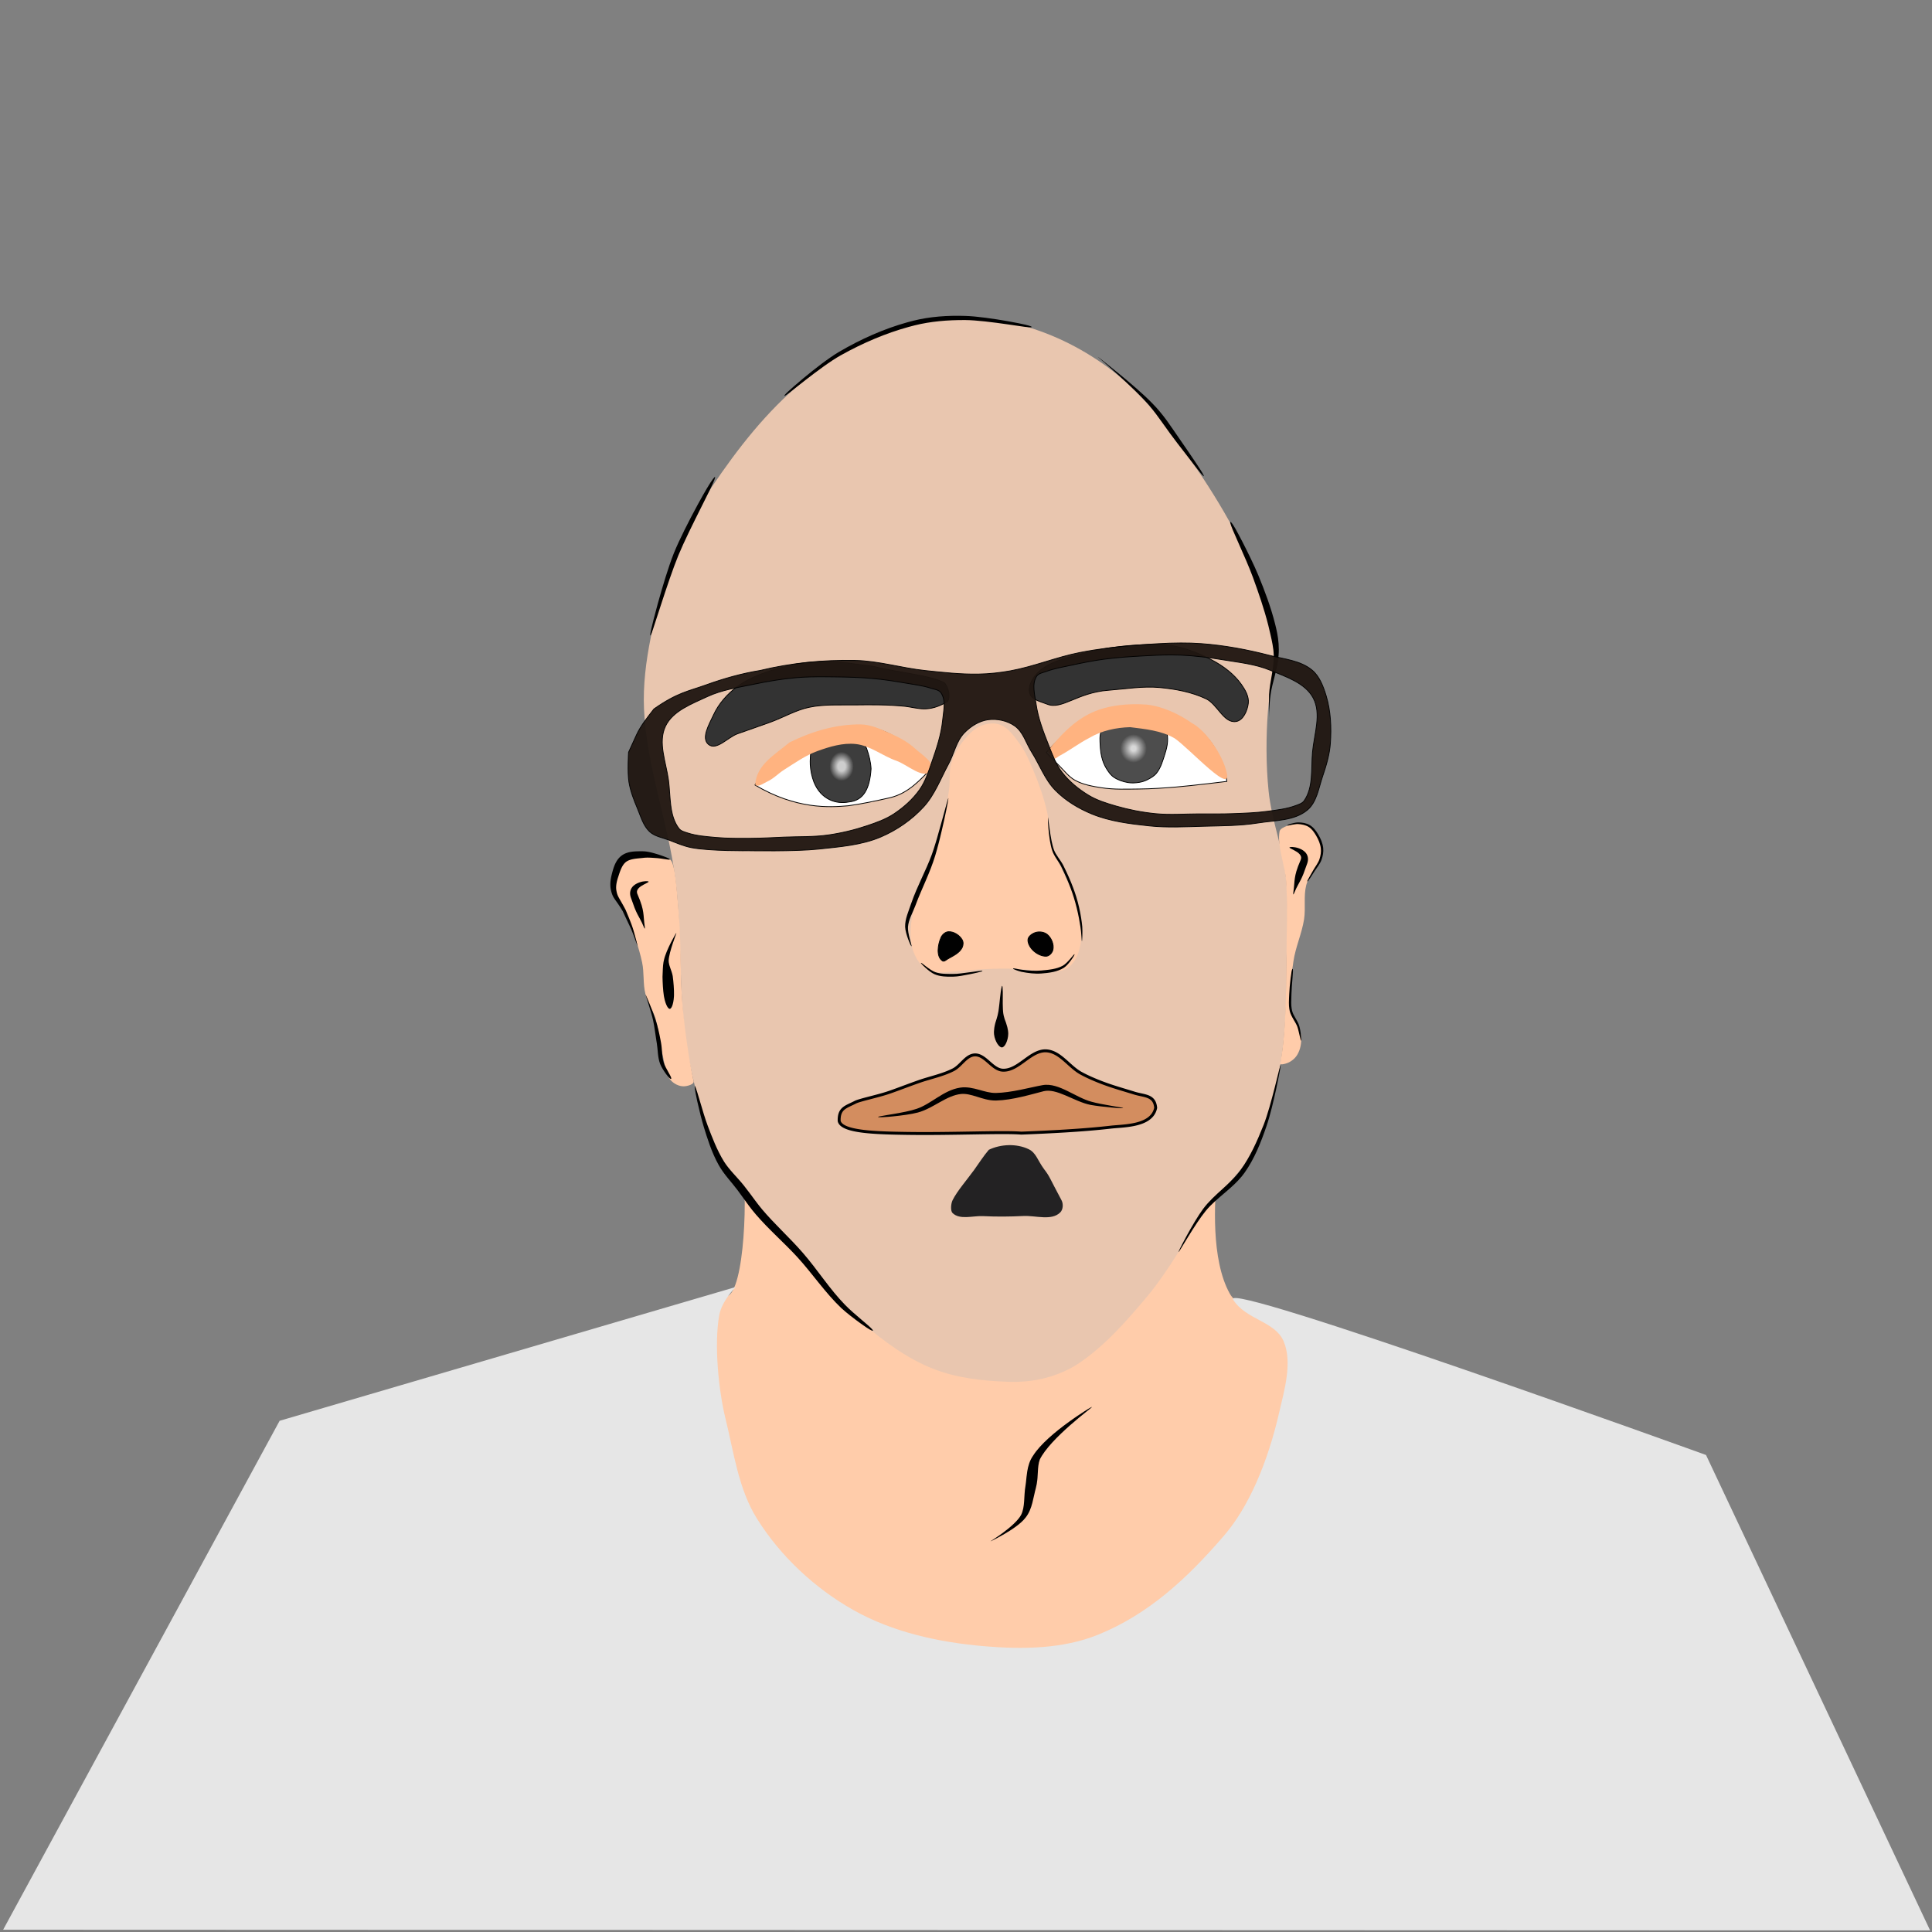 <?xml version="1.0" encoding="UTF-8" standalone="no"?>
<!-- Created with Inkscape (http://www.inkscape.org/) -->

<svg
   width="640mm"
   height="640mm"
   viewBox="0 0 640 640"
   version="1.1"
   id="svg5"
   xml:space="preserve"
   inkscape:version="1.2.1 (1:1.2.1+202210291243+9c6d41e410)"
   sodipodi:docname="ecarbo-bg-transparent.svg"
   inkscape:export-filename="ecarbo1.png"
   inkscape:export-xdpi="300"
   inkscape:export-ydpi="300"
   xmlns:inkscape="http://www.inkscape.org/namespaces/inkscape"
   xmlns:sodipodi="http://sodipodi.sourceforge.net/DTD/sodipodi-0.dtd"
   xmlns:xlink="http://www.w3.org/1999/xlink"
   xmlns="http://www.w3.org/2000/svg"
   xmlns:svg="http://www.w3.org/2000/svg"><rect x="0" y="0" width="640" height="640" fill="#808080" stroke="none"/><sodipodi:namedview
     id="namedview7"
     pagecolor="#ffffff"
     bordercolor="#666666"
     borderopacity="1.0"
     inkscape:showpageshadow="2"
     inkscape:pageopacity="0.0"
     inkscape:pagecheckerboard="0"
     inkscape:deskcolor="#d1d1d1"
     inkscape:document-units="mm"
     showgrid="false"
     inkscape:zoom="0.24087666"
     inkscape:cx="384.01396"
     inkscape:cy="851.05796"
     inkscape:window-width="1920"
     inkscape:window-height="1027"
     inkscape:window-x="0"
     inkscape:window-y="25"
     inkscape:window-maximized="1"
     inkscape:current-layer="layer12" /><defs
     id="defs2"><inkscape:path-effect
       effect="powerstroke"
       id="path-effect3368"
       is_visible="true"
       lpeversion="1"
       offset_points="0.2,0.132 | 1.769,0.498 | 3.8,0.132"
       not_jump="false"
       sort_points="true"
       interpolator_type="CentripetalCatmullRom"
       interpolator_beta="0.2"
       start_linecap_type="zerowidth"
       linejoin_type="round"
       miter_limit="4"
       scale_width="1"
       end_linecap_type="zerowidth" /><inkscape:path-effect
       effect="powerstroke"
       id="path-effect3364"
       is_visible="true"
       lpeversion="1"
       offset_points="0.2,0.132 | 1.709,0.456 | 3.8,0.132"
       not_jump="false"
       sort_points="true"
       interpolator_type="CentripetalCatmullRom"
       interpolator_beta="0.2"
       start_linecap_type="zerowidth"
       linejoin_type="round"
       miter_limit="4"
       scale_width="1"
       end_linecap_type="zerowidth" /><inkscape:path-effect
       effect="powerstroke"
       id="path-effect3360"
       is_visible="true"
       lpeversion="1"
       offset_points="0.328,0.336 | 0.805,0.772 | 1.429,2.351"
       not_jump="false"
       sort_points="true"
       interpolator_type="CentripetalCatmullRom"
       interpolator_beta="0.2"
       start_linecap_type="zerowidth"
       linejoin_type="round"
       miter_limit="4"
       scale_width="1"
       end_linecap_type="zerowidth" /><inkscape:path-effect
       effect="powerstroke"
       id="path-effect3356"
       is_visible="true"
       lpeversion="1"
       offset_points="0.282,-0.16 | 1.119,-0.875 | 2.464,-1.69"
       not_jump="false"
       sort_points="true"
       interpolator_type="CentripetalCatmullRom"
       interpolator_beta="0.2"
       start_linecap_type="zerowidth"
       linejoin_type="round"
       miter_limit="4"
       scale_width="1"
       end_linecap_type="zerowidth" /><inkscape:path-effect
       effect="powerstroke"
       id="path-effect3352"
       is_visible="true"
       lpeversion="1"
       offset_points="0.292,-0.093 | 1.876,-0.694 | 3.671,-0.392"
       not_jump="false"
       sort_points="true"
       interpolator_type="CentripetalCatmullRom"
       interpolator_beta="0.2"
       start_linecap_type="zerowidth"
       linejoin_type="round"
       miter_limit="4"
       scale_width="1"
       end_linecap_type="zerowidth" /><inkscape:path-effect
       effect="powerstroke"
       id="path-effect3348"
       is_visible="true"
       lpeversion="1"
       offset_points="0.127,0.132 | 2.748,1.269 | 6.873,0.132"
       not_jump="false"
       sort_points="true"
       interpolator_type="CentripetalCatmullRom"
       interpolator_beta="0.2"
       start_linecap_type="zerowidth"
       linejoin_type="round"
       miter_limit="4"
       scale_width="1"
       end_linecap_type="zerowidth" /><inkscape:path-effect
       effect="powerstroke"
       id="path-effect3343"
       is_visible="true"
       lpeversion="1"
       offset_points="0.259,-0.235 | 1.86,-0.389 | 3.375,-0.272"
       not_jump="false"
       sort_points="true"
       interpolator_type="CentripetalCatmullRom"
       interpolator_beta="0.2"
       start_linecap_type="zerowidth"
       linejoin_type="round"
       miter_limit="4"
       scale_width="1"
       end_linecap_type="zerowidth" /><inkscape:path-effect
       effect="powerstroke"
       id="path-effect3339"
       is_visible="true"
       lpeversion="1"
       offset_points="0.2,0.132 | 3.52,0.404 | 6.8,0.132"
       not_jump="false"
       sort_points="true"
       interpolator_type="CentripetalCatmullRom"
       interpolator_beta="0.2"
       start_linecap_type="zerowidth"
       linejoin_type="round"
       miter_limit="4"
       scale_width="1"
       end_linecap_type="zerowidth" /><inkscape:path-effect
       effect="powerstroke"
       id="path-effect3333"
       is_visible="true"
       lpeversion="1"
       offset_points="0.261,-0.258 | 1.684,-1.827 | 3.686,-0.15"
       not_jump="false"
       sort_points="true"
       interpolator_type="CentripetalCatmullRom"
       interpolator_beta="0.2"
       start_linecap_type="zerowidth"
       linejoin_type="round"
       miter_limit="4"
       scale_width="1"
       end_linecap_type="zerowidth" /><inkscape:path-effect
       effect="powerstroke"
       id="path-effect2518"
       is_visible="true"
       lpeversion="1"
       offset_points="0.285,-0.483 | 1.844,-1.149 | 4.542,-0.02"
       not_jump="false"
       sort_points="true"
       interpolator_type="CentripetalCatmullRom"
       interpolator_beta="0.2"
       start_linecap_type="zerowidth"
       linejoin_type="round"
       miter_limit="4"
       scale_width="1"
       end_linecap_type="zerowidth" /><inkscape:path-effect
       effect="powerstroke"
       id="path-effect2514"
       is_visible="true"
       lpeversion="1"
       offset_points="0.293,-0.099 | 1.465,-0.807 | 2.685,-0.323"
       not_jump="false"
       sort_points="true"
       interpolator_type="CentripetalCatmullRom"
       interpolator_beta="0.2"
       start_linecap_type="zerowidth"
       linejoin_type="round"
       miter_limit="4"
       scale_width="1"
       end_linecap_type="zerowidth" /><inkscape:path-effect
       effect="powerstroke"
       id="path-effect2510"
       is_visible="true"
       lpeversion="1"
       offset_points="0.487,-0.424 | 3.636,-1.352 | 6.66,-0.452"
       not_jump="false"
       sort_points="true"
       interpolator_type="CentripetalCatmullRom"
       interpolator_beta="0.2"
       start_linecap_type="zerowidth"
       linejoin_type="round"
       miter_limit="4"
       scale_width="1"
       end_linecap_type="zerowidth" /><inkscape:path-effect
       effect="powerstroke"
       id="path-effect2504"
       is_visible="true"
       lpeversion="1"
       offset_points="0.2,0.132 | 2.084,0.798 | 3.8,0.132"
       not_jump="false"
       sort_points="true"
       interpolator_type="CentripetalCatmullRom"
       interpolator_beta="0.2"
       start_linecap_type="zerowidth"
       linejoin_type="round"
       miter_limit="4"
       scale_width="1"
       end_linecap_type="zerowidth" /><inkscape:path-effect
       effect="powerstroke"
       id="path-effect2500"
       is_visible="true"
       lpeversion="1"
       offset_points="0.21,0.281 | 1.921,0.796 | 3.762,0.366"
       not_jump="false"
       sort_points="true"
       interpolator_type="CentripetalCatmullRom"
       interpolator_beta="0.2"
       start_linecap_type="zerowidth"
       linejoin_type="round"
       miter_limit="4"
       scale_width="1"
       end_linecap_type="zerowidth" /><inkscape:path-effect
       effect="powerstroke"
       id="path-effect2498"
       is_visible="true"
       lpeversion="1"
       offset_points="0.208,0.287 | 0.987,0.827 | 1.69,0.556"
       not_jump="false"
       sort_points="true"
       interpolator_type="CentripetalCatmullRom"
       interpolator_beta="0.2"
       start_linecap_type="zerowidth"
       linejoin_type="round"
       miter_limit="4"
       scale_width="1"
       end_linecap_type="zerowidth" /><inkscape:path-effect
       effect="powerstroke"
       id="path-effect2491"
       is_visible="true"
       lpeversion="1"
       offset_points="0.464,-0.661 | 1.216,-1.246 | 1.621,-0.381"
       not_jump="false"
       sort_points="true"
       interpolator_type="CentripetalCatmullRom"
       interpolator_beta="0.2"
       start_linecap_type="zerowidth"
       linejoin_type="round"
       miter_limit="4"
       scale_width="1"
       end_linecap_type="zerowidth" /><inkscape:path-effect
       effect="powerstroke"
       id="path-effect2485"
       is_visible="true"
       lpeversion="1"
       offset_points="0.464,-0.661 | 1.216,-1.246 | 1.621,-0.381"
       not_jump="false"
       sort_points="true"
       interpolator_type="CentripetalCatmullRom"
       interpolator_beta="0.2"
       start_linecap_type="zerowidth"
       linejoin_type="round"
       miter_limit="4"
       scale_width="1"
       end_linecap_type="zerowidth" /><inkscape:path-effect
       effect="powerstroke"
       id="path-effect2479"
       is_visible="true"
       lpeversion="1"
       offset_points="0.464,-0.661 | 1.216,-1.246 | 1.621,-0.381"
       not_jump="false"
       sort_points="true"
       interpolator_type="CentripetalCatmullRom"
       interpolator_beta="0.2"
       start_linecap_type="zerowidth"
       linejoin_type="round"
       miter_limit="4"
       scale_width="1"
       end_linecap_type="zerowidth" /><inkscape:path-effect
       effect="powerstroke"
       id="path-effect2471"
       is_visible="true"
       lpeversion="1"
       offset_points="5.413,0.486"
       not_jump="false"
       sort_points="true"
       interpolator_type="CentripetalCatmullRom"
       interpolator_beta="0.2"
       start_linecap_type="zerowidth"
       linejoin_type="round"
       miter_limit="4"
       scale_width="1"
       end_linecap_type="zerowidth" /><inkscape:path-effect
       effect="powerstroke"
       id="path-effect2469"
       is_visible="true"
       lpeversion="1"
       offset_points="0.775,-0.27 | 2.393,-0.415 | 3.71,-0.366"
       not_jump="false"
       sort_points="true"
       interpolator_type="CentripetalCatmullRom"
       interpolator_beta="0.2"
       start_linecap_type="zerowidth"
       linejoin_type="round"
       miter_limit="4"
       scale_width="1"
       end_linecap_type="zerowidth" /><inkscape:path-effect
       effect="powerstroke"
       id="path-effect2465"
       is_visible="true"
       lpeversion="1"
       offset_points="0.809,0.496 | 1.725,0.803 | 3.8,0.132"
       not_jump="false"
       sort_points="true"
       interpolator_type="CentripetalCatmullRom"
       interpolator_beta="0.2"
       start_linecap_type="zerowidth"
       linejoin_type="round"
       miter_limit="4"
       scale_width="1"
       end_linecap_type="zerowidth" /><inkscape:path-effect
       effect="powerstroke"
       id="path-effect1051"
       is_visible="true"
       lpeversion="1"
       offset_points="0.39,-0.319 | 3.025,-1.252 | 5.561,-0.251"
       not_jump="false"
       sort_points="true"
       interpolator_type="CentripetalCatmullRom"
       interpolator_beta="0.2"
       start_linecap_type="zerowidth"
       linejoin_type="round"
       miter_limit="4"
       scale_width="1"
       end_linecap_type="zerowidth" /><inkscape:perspective
       sodipodi:type="inkscape:persp3d"
       inkscape:vp_x="0 : 320 : 1"
       inkscape:vp_y="0 : 1000 : 0"
       inkscape:vp_z="640 : 320 : 1"
       inkscape:persp3d-origin="320 : 213.33333 : 1"
       id="perspective2846" /><linearGradient
       inkscape:collect="always"
       id="linearGradient2723"><stop
         style="stop-color:#4d4d4d;stop-opacity:0.277;"
         offset="0.121"
         id="stop2719" /><stop
         style="stop-color:#3d3d3d;stop-opacity:1;"
         offset="0.39"
         id="stop2721" /></linearGradient><linearGradient
       inkscape:collect="always"
       id="linearGradient2713"><stop
         style="stop-color:#4d4d4d;stop-opacity:0.22;"
         offset="0.071"
         id="stop2709" /><stop
         style="stop-color:#4d4d4d;stop-opacity:1;"
         offset="0.4"
         id="stop2711" /></linearGradient><radialGradient
       inkscape:collect="always"
       xlink:href="#linearGradient2713"
       id="radialGradient2717"
       cx="375.498"
       cy="247.94"
       fx="375.498"
       fy="247.94"
       r="10.953"
       gradientTransform="matrix(1,0,0,1.071,0,-17.598)"
       gradientUnits="userSpaceOnUse" /><radialGradient
       inkscape:collect="always"
       xlink:href="#linearGradient2723"
       id="radialGradient2725"
       cx="278.79"
       cy="253.757"
       fx="278.79"
       fy="253.757"
       r="10.217"
       gradientTransform="matrix(1,0,0,1.21,0,-53.16)"
       gradientUnits="userSpaceOnUse" /><filter
       inkscape:collect="always"
       style="color-interpolation-filters:sRGB"
       id="filter2358"
       x="-0.07"
       y="-0.065"
       width="1.139"
       height="1.13"><feGaussianBlur
         inkscape:collect="always"
         stdDeviation="1.657"
         id="feGaussianBlur2360" /></filter><filter
       inkscape:collect="always"
       style="color-interpolation-filters:sRGB"
       id="filter2358-6"
       x="-0.07"
       y="-0.065"
       width="1.139"
       height="1.13"><feGaussianBlur
         inkscape:collect="always"
         stdDeviation="1.657"
         id="feGaussianBlur2360-7" /></filter><inkscape:path-effect
       effect="fill_between_many"
       method="bsplinespiro"
       linkedpaths="#path2672,0,1"
       id="path-effect2473" /></defs><g
     inkscape:groupmode="layer"
     id="layer14"
     inkscape:label="background"
     style="display:none"><rect
       style="opacity:1;fill:#d5d5ff;fill-opacity:1;stroke:#394f94;stroke-width:1.323;stroke-linecap:round;stroke-linejoin:round;stroke-dasharray:none;stroke-opacity:1"
       id="rect5131"
       width="649.422"
       height="654.149"
       x="-2.346"
       y="-4.155"
       rx="5.103"
       ry="6.119" /><rect
       style="display:inline;opacity:0.209;fill:#afafd5;fill-opacity:1;stroke:none;stroke-width:0.376;stroke-linecap:round;stroke-linejoin:round"
       id="rect2330"
       width="524.927"
       height="506.065"
       x="65.45"
       y="97.232"
       rx="5.103"
       ry="6.119" /><path
       id="path4984-7"
       style="fill:#6d75ac;fill-opacity:0.677;fill-rule:evenodd;stroke:#394f94;stroke-width:1.323;stroke-dasharray:none;stroke-opacity:1"
       d="m 507.959,60.706 a 48.079,48.079 0 0 0 -48.079,48.079 48.079,48.079 0 0 0 35.934,46.486 48.079,48.079 0 0 1 47.807,-43.271 48.079,48.079 0 0 1 12.149,1.562 48.079,48.079 0 0 0 0.268,-4.776 48.079,48.079 0 0 0 -48.079,-48.079 z m 47.811,52.855 a 48.079,48.079 0 0 1 -47.811,43.303 48.079,48.079 0 0 1 -12.145,-1.593 48.079,48.079 0 0 0 -0.271,4.807 48.079,48.079 0 0 0 48.079,48.079 48.079,48.079 0 0 0 48.079,-48.079 48.079,48.079 0 0 0 -35.93,-46.517 z" /><rect
       style="opacity:1;fill:none;fill-opacity:1;stroke:#b02484;stroke-width:1.058;stroke-linecap:round;stroke-linejoin:round;stroke-dasharray:none;stroke-opacity:1"
       id="rect2901"
       width="60.805"
       height="56.955"
       x="29.878"
       y="35.601"
       rx="7.855"
       ry="9.219" /><rect
       style="fill:none;fill-opacity:1;stroke:#b02484;stroke-width:0.7;stroke-linecap:round;stroke-linejoin:round;stroke-dasharray:none;stroke-opacity:1"
       id="rect2901-6"
       width="40.235"
       height="37.687"
       x="76.239"
       y="42.191"
       rx="5.103"
       ry="6.119" /><ellipse
       style="fill:#b02484;fill-opacity:1;fill-rule:evenodd;stroke-width:0.265"
       id="path5008"
       cx="590.402"
       cy="45.68"
       rx="16.249"
       ry="17.419" /><ellipse
       style="display:inline;opacity:0.568;mix-blend-mode:normal;fill:#e378c1;fill-opacity:1;fill-rule:evenodd;stroke-width:0.465;filter:url(#filter2358)"
       id="path5008-3"
       cx="105.414"
       cy="221.401"
       rx="28.557"
       ry="30.612"
       transform="matrix(1.163,0,0,1.163,-66.546,16.867)" /><ellipse
       style="display:inline;opacity:0.568;mix-blend-mode:normal;fill:#e378c1;fill-opacity:1;fill-rule:evenodd;stroke-width:0.465;filter:url(#filter2358-6)"
       id="path5008-3-5"
       cx="105.414"
       cy="221.401"
       rx="28.557"
       ry="30.612"
       transform="matrix(1.163,0,0,1.163,-54.502,37.972)" /></g><g
     inkscape:groupmode="layer"
     id="layer3"
     inkscape:label="Neck"
     style="fill:#ffccaa"><path
       style="fill:#ffccaa;stroke:none;stroke-width:0.265px;stroke-linecap:butt;stroke-linejoin:miter;stroke-opacity:1"
       d="m 245.696,384.492 c 2.142,9.261 1.072,43.496 -4.988,44.972 -5.488,1.337 -9.979,6.679 -12.018,11.947 -4.038,10.434 -0.545,21.461 1.672,33.524 1.732,9.422 5.713,20.601 11.536,29.354 6.72,10.103 19.081,19.509 26.098,25.375 6.605,5.52 10.579,14.435 17.885,19.279 8.676,5.753 18.977,9.868 29.357,10.655 14.941,1.133 32.006,-5.022 44.085,-8.787 13.298,-4.145 29.436,-14.169 36.604,-21.008 5.052,-4.82 14.236,-11.226 19.104,-18.685 6.298,-9.651 9.463,-22.072 12.176,-32.358 2.407,-9.127 7.123,-24.647 3.887,-31.172 -1.536,-3.096 -9.995,-8.303 -15.077,-12.351 -2.841,-2.263 -6.838,-3.505 -8.614,-6.673 -6.387,-11.387 -4.985,-31.102 -4.322,-38.928 0.799,-9.424 -18.166,25.842 -28.862,37.4 -8.089,8.741 -15.412,19.634 -26.512,23.95 -7.783,3.026 -16.79,1.396 -25.05,0.176 -6.137,-0.906 -12.288,-2.615 -17.777,-5.505 -9.529,-5.018 -17.653,-12.501 -25.342,-20.041 -12.674,-12.43 -35.275,-47.315 -33.842,-41.122 z"
       id="path2638"
       sodipodi:nodetypes="ssasasaassassaasaaaaas"
       sodipodi:insensitive="true" /><path
       style="fill:#000000;fill-rule:nonzero;stroke:none;stroke-width:0.265px;stroke-linecap:butt;stroke-linejoin:miter;stroke-opacity:1"
       d="m 361.716,466.087 v 0 c 0.024,0.036 -0.296,0.323 -2.331,1.942 -0.934,0.744 -2.877,2.322 -4.966,4.167 -1.755,1.55 -3.909,3.548 -5.819,5.631 -0.876,0.955 -1.708,1.937 -2.431,2.909 -0.698,0.938 -1.283,1.853 -1.705,2.711 -0.243,0.641 -0.39,1.32 -0.486,2.043 -0.097,0.723 -0.141,1.477 -0.184,2.278 -0.032,0.599 -0.062,1.213 -0.112,1.83 -0.018,0.222 -0.04,0.454 -0.066,0.69 -0.088,0.808 -0.23,1.741 -0.485,2.679 -0.39,1.381 -0.687,3.115 -1.154,4.883 -0.229,0.869 -0.503,1.734 -0.865,2.562 -0.376,0.859 -0.835,1.649 -1.41,2.357 -0.396,0.516 -0.878,1.012 -1.388,1.476 -0.538,0.489 -1.127,0.96 -1.717,1.397 -1.32,0.977 -2.728,1.846 -3.826,2.485 -1.054,0.614 -1.981,1.109 -2.556,1.416 -1.791,0.957 -2.106,1.062 -2.117,1.04 -0.012,-0.022 0.281,-0.176 1.964,-1.297 0.539,-0.359 1.401,-0.956 2.365,-1.68 1.003,-0.753 2.283,-1.769 3.422,-2.857 0.511,-0.488 1.001,-0.998 1.425,-1.508 0.406,-0.487 0.746,-0.968 0.988,-1.423 0.322,-0.653 0.542,-1.356 0.695,-2.113 0.149,-0.735 0.234,-1.509 0.295,-2.327 0.125,-1.67 0.145,-3.451 0.452,-5.182 0.123,-0.746 0.198,-1.533 0.274,-2.291 0.022,-0.221 0.044,-0.438 0.067,-0.654 0.064,-0.591 0.143,-1.234 0.252,-1.88 0.144,-0.863 0.345,-1.765 0.652,-2.647 0.312,-0.896 0.727,-1.752 1.289,-2.536 0.609,-0.971 1.374,-1.938 2.21,-2.869 0.87,-0.969 1.838,-1.922 2.827,-2.826 2.163,-1.977 4.512,-3.798 6.426,-5.197 2.332,-1.704 4.318,-3.001 5.384,-3.691 2.279,-1.475 2.616,-1.547 2.632,-1.523 z"
       id="path3331"
       sodipodi:nodetypes="caaac"
       inkscape:path-effect="#path-effect3333"
       inkscape:original-d="m 361.716,466.08663 c 0,0 -14.2963,9.52004 -18.36579,16.73307 -1.6303,2.88964 -1.20711,6.52651 -1.9331,9.76392 -0.73029,3.25661 -0.59886,6.92519 -2.43581,9.71167 -2.51005,3.80751 -10.88432,8.28907 -10.88432,8.28907" /></g><g
     inkscape:label="Tshirt"
     inkscape:groupmode="layer"
     id="layer1"
     sodipodi:insensitive="true"
     style="display:inline;fill:#e9c6af"><path
       style="fill:#e6e6e6;stroke:none;stroke-width:0.265px;stroke-linecap:butt;stroke-linejoin:miter;stroke-opacity:1"
       d="M 92.629,470.656 243.749,426.328 c -0.386,0.347 -4.675,4.775 -5.492,9.339 -1.778,9.944 -0.14,25.317 2.073,34.275 2.776,11.233 4.284,23.301 10.413,33.116 7.763,12.431 19.14,23.049 31.9,30.26 13.086,7.396 28.486,10.748 43.463,12.018 12.544,1.064 25.904,0.923 37.577,-3.791 16.508,-6.667 29.421,-18.408 41.96,-33.047 7.659,-8.942 14.205,-23.298 18.237,-41.177 1.429,-6.338 4.399,-16.036 1.3,-23.097 -2.894,-6.593 -12.47,-7.023 -16.696,-13.706 -4.226,-6.683 156.659,51.467 156.659,51.467 l 74.235,157.494 -638.338,-0.231 z"
       id="path2536"
       sodipodi:nodetypes="ccssaaaassazcccc"
       sodipodi:insensitive="true" /></g><g
     inkscape:groupmode="layer"
     id="layer4"
     inkscape:label="face"
     style="display:inline;fill:#e9c6af"><path
       style="fill:#e9c6af;stroke:none;stroke-width:0.265px;stroke-linecap:butt;stroke-linejoin:miter;stroke-opacity:1;opacity:1"
       d="m 232.601,166.145 c 8.388,-12.887 17.601,-25.535 28.935,-35.926 8.257,-7.57 17.653,-14.208 27.901,-18.733 6.985,-3.084 14.642,-4.791 22.25,-5.452 8.994,-0.781 18.314,-0.563 27.024,1.814 10.72,2.926 20.972,8.204 29.783,14.974 9.88,7.592 17.651,17.76 24.825,27.949 9.809,13.932 18.684,28.841 24.534,44.845 2.368,6.48 4.286,13.275 4.117,20.283 -0.242,10.04 -1.392,12.376 -1.954,19.717 -0.627,8.194 -0.679,17.737 0.235,26.535 1.003,9.655 4.743,18.894 5.732,28.551 1.05,10.241 0.127,21.358 0.19,30.883 0.128,19.316 -1.571,38.799 -9.06,56.253 -3.831,8.927 -11.974,15.307 -17.661,23.183 -6.742,9.337 -12.101,19.695 -19.499,28.521 -6.712,8.007 -13.748,16.062 -22.388,21.938 -3.35,2.278 -7.188,3.9 -11.102,4.947 -4.052,1.084 -8.324,1.442 -12.517,1.302 -8.35,-0.279 -16.918,-1.215 -24.702,-4.252 -8.702,-3.395 -16.431,-9.145 -23.538,-15.206 -12.355,-10.537 -22.002,-23.897 -32.562,-36.231 -4.63,-5.408 -10.071,-10.313 -13.496,-16.554 -5.806,-10.581 -9.011,-22.54 -11.382,-34.374 -3.944,-19.687 -1.968,-40.152 -4.555,-60.063 -2.452,-18.877 -9.529,-37.139 -10.374,-56.156 -0.352,-7.923 0.669,-15.912 2.229,-23.689 2.086,-10.396 5.443,-20.559 9.465,-30.37 2.089,-5.097 4.566,-10.072 7.571,-14.689 z"
       id="path2641"
       sodipodi:nodetypes="aaaaaaaassaasaaaaaaaaaaaaaaaa" /><path
       style="fill:#000000;fill-rule:nonzero;stroke:none;stroke-width:0.265px;stroke-linecap:butt;stroke-linejoin:miter;stroke-opacity:1"
       d="m 215.432,210.534 c 0.054,0.015 0.244,-0.203 0.87,-2.048 0.638,-1.882 1.17,-3.577 2.612,-8.009 0.89,-2.733 1.909,-5.826 2.942,-8.798 1.031,-2.968 1.957,-5.474 2.77,-7.474 0.048,-0.117 0.095,-0.233 0.143,-0.348 0.888,-2.151 2.108,-4.799 3.491,-7.671 1.397,-2.902 2.888,-5.882 4.149,-8.396 1.141,-2.275 2.009,-3.999 2.711,-5.437 0.762,-1.563 1.284,-2.751 1.545,-3.461 0.263,-0.716 0.237,-0.871 0.193,-0.895 -0.043,-0.024 -0.19,0.035 -0.653,0.643 -0.457,0.601 -1.18,1.688 -2.065,3.186 -0.779,1.319 -1.806,3.127 -2.993,5.304 -1.354,2.484 -2.911,5.439 -4.352,8.34 -1.42,2.858 -2.677,5.561 -3.562,7.762 -0.048,0.118 -0.095,0.238 -0.143,0.359 -0.8,2.03 -1.692,4.641 -2.627,7.629 -0.943,3.014 -1.853,6.167 -2.615,8.938 -1.094,3.977 -1.779,6.766 -2.099,8.173 -0.432,1.902 -0.368,2.19 -0.318,2.203 z"
       id="path2494"
       sodipodi:nodetypes="cac"
       inkscape:path-effect="#path-effect2498"
       inkscape:original-d="m 215.43161,210.53405 c 0,0 5.00865,-18.24789 8.5697,-26.98952 3.59656,-8.82881 12.85625,-25.54732 12.85625,-25.54732" /><path
       style="fill:#000000;fill-rule:nonzero;stroke:none;stroke-width:0.265px;stroke-linecap:butt;stroke-linejoin:miter;stroke-opacity:1"
       d="m 259.84,131.116 c 0.031,0.035 0.222,0.058 1.575,-0.977 0.912,-0.697 2.654,-2.1 5.377,-4.215 1.699,-1.32 3.869,-2.977 6.035,-4.523 0.994,-0.71 2.004,-1.408 2.981,-2.048 0.941,-0.616 1.85,-1.177 2.684,-1.641 7.479,-4.182 15.002,-7.339 22.478,-9.402 0.656,-0.181 1.329,-0.358 2.016,-0.53 5.261,-1.311 10.841,-1.788 16.76,-1.759 0.923,0.007 1.953,0.057 3.033,0.135 1.125,0.081 2.305,0.193 3.475,0.319 2.561,0.277 5.182,0.636 7.215,0.927 2.927,0.419 4.924,0.728 6.061,0.876 2.023,0.264 2.246,0.11 2.258,0.051 0.012,-0.06 -0.136,-0.302 -2.127,-0.77 -1.119,-0.263 -3.102,-0.677 -6.027,-1.192 -2.049,-0.36 -4.639,-0.78 -7.235,-1.117 -1.177,-0.153 -2.37,-0.29 -3.513,-0.395 -1.095,-0.101 -2.155,-0.173 -3.115,-0.201 -5.963,-0.19 -11.767,0.227 -17.171,1.578 -0.701,0.175 -1.386,0.357 -2.055,0.543 -7.588,2.114 -15.245,5.459 -22.684,9.836 -0.856,0.505 -1.777,1.105 -2.717,1.753 -0.978,0.674 -1.984,1.404 -2.969,2.144 -2.158,1.62 -4.274,3.325 -5.947,4.712 -2.664,2.209 -4.335,3.704 -5.175,4.49 -1.247,1.167 -1.243,1.37 -1.212,1.406 z"
       id="path2496"
       sodipodi:nodetypes="caaac"
       inkscape:path-effect="#path-effect2500"
       inkscape:original-d="m 259.83977,131.11562 c 0,0 11.67414,-10.13198 18.33621,-13.95429 7.69924,-4.41738 16.00485,-8.00515 24.61699,-10.15515 5.51327,-1.37637 11.28408,-1.77348 16.96559,-1.66857 7.40906,0.13681 22.02881,2.99123 22.02881,2.99123" /><path
       style="fill:#000000;fill-rule:nonzero;stroke:none;stroke-width:0.265px;stroke-linecap:butt;stroke-linejoin:miter;stroke-opacity:1"
       d="m 424.217,352.764 c -0.023,-0.005 -0.096,0.081 -0.435,1.437 -0.241,0.961 -0.713,2.939 -1.52,6.098 -0.477,1.867 -1.102,4.248 -1.77,6.55 -0.6,2.066 -1.26,4.152 -1.904,5.794 -2.215,5.576 -4.446,10.492 -7.57,14.861 -0.287,0.402 -0.583,0.785 -0.882,1.152 -1.483,1.818 -3.175,3.391 -5.204,5.235 -2.262,2.056 -4.543,4.105 -6.371,6.555 -0.422,0.568 -0.865,1.214 -1.31,1.895 -0.463,0.708 -0.931,1.459 -1.385,2.21 -0.995,1.645 -1.942,3.323 -2.688,4.683 -1.236,2.254 -1.966,3.704 -2.318,4.42 -0.492,1.001 -0.472,1.094 -0.453,1.105 0.021,0.011 0.107,-0.037 0.684,-0.977 0.417,-0.679 1.248,-2.071 2.595,-4.251 0.805,-1.302 1.842,-2.953 2.895,-4.524 0.484,-0.723 0.981,-1.443 1.469,-2.116 0.47,-0.649 0.931,-1.253 1.365,-1.776 1.867,-2.259 4.134,-4.128 6.481,-6.131 2.069,-1.766 3.909,-3.403 5.477,-5.318 0.32,-0.391 0.637,-0.804 0.945,-1.24 3.186,-4.516 5.326,-9.802 7.24,-15.426 0.591,-1.709 1.186,-3.846 1.717,-5.938 0.597,-2.352 1.134,-4.728 1.543,-6.632 0.676,-3.148 1.074,-5.32 1.224,-6.173 0.241,-1.378 0.195,-1.488 0.177,-1.492 z"
       id="path2502"
       sodipodi:nodetypes="caaac"
       inkscape:path-effect="#path-effect2504"
       inkscape:original-d="m 424.21746,352.76393 c 0,0 -2.75865,13.5801 -5.1444,20.0566 -1.94228,5.27265 -4.15195,10.56194 -7.40513,15.14343 -3.47907,4.89961 -8.97003,8.08728 -12.67962,12.81476 -3.37502,4.30113 -8.58085,13.97794 -8.58085,13.97794" /><path
       style="fill:#000000;fill-rule:nonzero;stroke:none;stroke-width:0.265px;stroke-linecap:butt;stroke-linejoin:miter;stroke-opacity:1"
       d="m 230.17,359.756 c 0.098,-0.023 0.397,0.604 1.612,4.755 -0.017,-0.059 0.08,0.275 0.063,0.216 0.323,1.104 0.82,2.802 1.308,4.372 0.411,1.32 0.877,2.751 1.31,3.885 1.311,3.422 3.012,8.015 5.407,11.849 0.868,1.366 1.921,2.62 3.071,3.911 1.147,1.288 2.349,2.566 3.45,3.944 1.319,1.649 2.794,3.69 3.866,5.122 0.686,0.916 1.425,1.881 2.209,2.818 2.042,2.419 4.231,4.678 6.61,7.106 2.285,2.331 4.611,4.686 6.784,7.181 2.49,2.85 4.82,6.004 6.944,8.798 2.454,3.228 4.609,5.948 7.046,8.449 0.747,0.79 1.743,1.712 2.701,2.564 1.108,0.986 2.311,2.008 3.157,2.726 0.768,0.652 1.303,1.105 1.777,1.518 1.687,1.466 1.737,1.769 1.687,1.838 -0.041,0.056 -0.371,0.13 -2.236,-1.119 -0.489,-0.328 -1.137,-0.778 -1.925,-1.347 -0.94,-0.679 -2.147,-1.578 -3.363,-2.537 -1.017,-0.802 -2.098,-1.692 -2.947,-2.478 -2.608,-2.479 -4.921,-5.207 -7.479,-8.373 -2.236,-2.767 -4.591,-5.785 -7.079,-8.503 -2.185,-2.38 -4.507,-4.626 -6.854,-6.932 -2.419,-2.377 -4.716,-4.677 -6.853,-7.16 -0.855,-0.984 -1.639,-1.987 -2.344,-2.927 -1.241,-1.655 -2.509,-3.503 -3.75,-5.158 -1.019,-1.362 -2.06,-2.556 -3.219,-3.988 -1.114,-1.377 -2.191,-2.803 -3.065,-4.382 -2.337,-4.165 -3.816,-9.028 -4.88,-12.476 -0.374,-1.201 -0.769,-2.673 -1.111,-4.023 -0.423,-1.671 -0.796,-3.272 -1.06,-4.463 -2.4e-4,-0.001 -0.049,-0.22 -0.049,-0.221 -0.934,-4.234 -0.85,-4.951 -0.791,-4.965 z"
       id="path2508"
       sodipodi:nodetypes="caaaaaac"
       inkscape:path-effect="#path-effect2510"
       inkscape:original-d="m 230.16952,359.75615 c 0,0 2.13537,9.05911 3.65228,13.45025 1.43724,4.16051 2.9026,8.37372 5.14334,12.16247 1.75357,2.96502 4.29325,5.38855 6.40197,8.11245 2.05303,2.65197 3.90905,5.46062 6.08476,8.0129 4.24278,4.97711 9.19144,9.31383 13.55048,14.18945 4.94224,5.52794 8.99691,11.85264 14.27403,17.06184 3.02814,2.98916 9.89576,8.06326 9.89576,8.06326" /><path
       style="fill:#000000;fill-rule:nonzero;stroke:none;stroke-width:0.265px;stroke-linecap:butt;stroke-linejoin:miter;stroke-opacity:1"
       d="m 363.688,118.219 c 0.009,-0.011 0.372,0.244 2.723,2.127 0.927,0.742 2.419,1.933 4.182,3.379 1.727,1.417 3.837,3.18 5.895,4.987 1.875,1.647 3.712,3.335 5.121,4.787 1.787,1.79 3.378,3.735 4.735,5.576 0.107,0.146 0.215,0.293 0.323,0.442 1.432,1.974 2.928,4.242 4.438,6.4 0.69,0.991 1.532,2.214 2.374,3.446 0.945,1.384 1.834,2.699 2.587,3.829 0.69,1.035 1.214,1.835 1.605,2.445 1.103,1.72 1.159,2.067 1.11,2.102 h 0 c -0.051,0.036 -0.358,-0.131 -1.634,-1.726 -0.458,-0.573 -1.039,-1.311 -1.806,-2.3 -0.871,-1.123 -1.76,-2.28 -2.82,-3.657 -0.905,-1.176 -1.817,-2.36 -2.554,-3.301 -1.589,-2.042 -3.26,-4.401 -4.615,-6.293 0.013,0.018 -0.327,-0.457 -0.315,-0.44 -1.322,-1.845 -2.729,-3.819 -4.32,-5.708 -1.293,-1.492 -3.02,-3.248 -4.806,-4.981 -1.941,-1.883 -3.988,-3.772 -5.623,-5.258 -1.664,-1.512 -3.133,-2.817 -4.005,-3.579 -2.266,-1.983 -2.614,-2.256 -2.596,-2.278 z"
       id="path2512"
       sodipodi:nodetypes="caac"
       inkscape:path-effect="#path-effect2514"
       inkscape:original-d="m 363.68762,118.21892 c 0,0 12.18183,9.92135 17.47568,15.68801 3.50906,3.82247 6.29006,8.25484 9.37238,12.42905 2.78625,3.77326 8.24453,11.40325 8.24453,11.40325" /><path
       style="fill:#000000;fill-rule:nonzero;stroke:none;stroke-width:0.265px;stroke-linecap:butt;stroke-linejoin:miter;stroke-opacity:1"
       d="m 407.585,172.88 0,0 c 0.073,-0.037 0.439,0.111 1.665,2.27 0.524,0.923 1.272,2.305 2.218,4.137 0.856,1.659 1.896,3.73 2.912,5.853 0.889,1.857 1.781,3.8 2.449,5.418 2.073,5.017 4.137,10.474 5.551,16.077 0.246,0.977 0.485,2.011 0.705,3.094 0.407,2.132 0.694,4.787 0.447,7.471 -0.143,2.267 -0.676,4.472 -1.205,6.527 -0.606,2.352 -1.133,4.262 -1.42,6.34 -0.122,0.775 -0.218,1.739 -0.29,2.631 -0.088,1.084 -0.15,2.165 -0.185,2.93 -0.008,0.165 -0.014,0.32 -0.02,0.466 -0.09,2.324 -0.046,2.892 -0.05,2.892 -0.003,0 0.018,-0.566 0.009,-2.892 -6.1e-4,-0.146 -0.001,-0.302 -0.003,-0.467 -0.005,-0.762 -0.014,-1.855 -0.011,-2.94 0.003,-0.896 0.014,-1.87 0.046,-2.669 0.124,-2.141 0.497,-4.12 0.908,-6.509 0.363,-2.107 0.692,-4.229 0.666,-6.35 -0.108,-2.499 -0.649,-4.926 -1.119,-6.961 -0.228,-1.046 -0.467,-2.05 -0.706,-3 -1.385,-5.498 -3.243,-10.824 -5.105,-15.947 -0.578,-1.592 -1.38,-3.542 -2.183,-5.424 -0.891,-2.089 -1.879,-4.317 -2.606,-5.96 -0.862,-1.947 -1.435,-3.246 -1.874,-4.291 -0.96,-2.284 -0.88,-2.656 -0.799,-2.696 z"
       id="path2516"
       sodipodi:nodetypes="caaaac"
       inkscape:path-effect="#path-effect2518"
       inkscape:original-d="m 407.5849,172.88031 c 0,0 5.95683,11.85158 8.35319,18.02492 2.41138,6.21203 4.66163,12.53781 6.0334,19.05872 0.49808,2.36767 0.84809,4.79748 0.78309,7.2161 -0.1167,4.34272 -1.6779,8.53884 -2.09992,12.86259 -0.28977,2.96877 -0.29313,8.94383 -0.29313,8.94383" /></g><g
     inkscape:groupmode="layer"
     id="layer5"
     inkscape:label="right-ear"
     style="fill:#ffccaa"><path
       style="opacity:1;fill:#ffccaa;stroke:none;stroke-width:0.265px;stroke-linecap:butt;stroke-linejoin:miter;stroke-opacity:1"
       d="m 221.881,284.728 c -1.697,-0.683 -12.382,-1.622 -14.734,-0.044 -2.136,1.433 -3.127,4.945 -3.529,7.757 -0.253,1.77 0.21,3.61 0.764,5.31 0.798,2.447 2.607,4.455 3.618,6.822 1.957,4.581 3.648,9.318 4.698,14.187 0.742,3.441 0.245,7.089 1.107,10.501 0.712,2.819 2.479,5.284 3.315,8.069 1.189,3.959 1.36,8.165 2.388,12.169 0.722,2.813 0.735,6.116 2.648,8.301 1.056,1.207 2.745,2.076 4.348,2.057 1.219,-0.014 3.478,-0.678 3.267,-1.641 -1.467,-6.702 -3.387,-19.374 -3.95,-29.17 -0.471,-8.184 -0.225,-18.711 -1.108,-28.222 -0.498,-5.364 -1.021,-15.369 -2.832,-16.097 z"
       id="path2644"
       sodipodi:nodetypes="ssaaaaaaaaassss" /><path
       style="fill:#000000;fill-rule:nonzero;stroke:none;stroke-width:0.265px;stroke-linecap:butt;stroke-linejoin:miter;stroke-opacity:1"
       d="m 214.864,292.067 c 0.014,0.095 -0.137,0.208 -0.862,0.575 -0.463,0.234 -0.982,0.494 -1.507,0.826 -0.086,0.054 -0.172,0.112 -0.258,0.172 -0.274,0.194 -0.537,0.418 -0.75,0.665 -0.2,0.232 -0.34,0.463 -0.418,0.691 -0.074,0.217 -0.089,0.422 -0.065,0.632 0.025,0.212 0.097,0.476 0.252,0.801 0.558,1.277 1.007,2.483 1.31,3.493 0.505,1.684 0.625,3.055 0.712,4.17 0.041,0.517 0.073,0.98 0.128,1.413 0.095,0.757 0.167,1.222 0.203,1.663 0.031,0.374 0.003,0.439 -0.029,0.447 v 0 c -0.034,0.008 -0.084,-0.036 -0.24,-0.377 -0.208,-0.453 -0.459,-1.073 -0.666,-1.526 -0.179,-0.392 -0.399,-0.801 -0.645,-1.248 -0.552,-1.003 -1.182,-2.106 -1.818,-3.731 -0.374,-0.957 -0.781,-2.13 -1.233,-3.4 -0.222,-0.627 -0.301,-1.249 -0.224,-1.843 0.076,-0.587 0.296,-1.089 0.596,-1.505 0.302,-0.42 0.677,-0.741 1.048,-0.987 0.398,-0.264 0.816,-0.457 1.191,-0.602 0.119,-0.046 0.237,-0.088 0.35,-0.126 0.668,-0.225 1.345,-0.334 1.871,-0.364 0.853,-0.048 1.045,0.101 1.055,0.163 z"
       id="path2477"
       sodipodi:nodetypes="csc"
       inkscape:path-effect="#path-effect2479"
       inkscape:original-d="m 214.8643,292.06679 c 0,0 -6.28725,0.92904 -4.74703,4.81293 2.14677,5.41337 3.46291,10.73362 3.46291,10.73362" /><path
       style="fill:#000000;fill-rule:nonzero;stroke:none;stroke-width:0.265px;stroke-linecap:butt;stroke-linejoin:miter;stroke-opacity:1"
       d="m 221.869,284.676 c 0.005,-0.017 0.021,-0.083 -0.093,-0.164 -0.136,-0.098 -0.491,-0.286 -1.409,-0.642 -0.397,-0.154 -0.874,-0.329 -1.379,-0.504 -0.431,-0.149 -0.901,-0.304 -1.288,-0.419 -0.685,-0.204 -1.508,-0.45 -2.325,-0.632 -0.788,-0.176 -1.638,-0.309 -2.522,-0.316 -1.063,0.003 -2.277,-0.019 -3.455,0.136 -0.619,0.081 -1.23,0.212 -1.817,0.419 -0.005,0.002 -0.009,0.003 -0.014,0.005 -0.567,0.201 -1.173,0.497 -1.747,0.944 -0.516,0.402 -0.955,0.885 -1.33,1.43 -0.35,0.509 -0.636,1.062 -0.878,1.639 -0.456,1.085 -0.748,2.238 -1.013,3.301 -0.194,0.804 -0.348,1.673 -0.397,2.56 -0.049,0.89 0.01,1.788 0.234,2.654 0.157,0.653 0.325,1.158 0.533,1.611 0.214,0.466 0.461,0.858 0.745,1.269 0.378,0.549 0.668,0.938 1.046,1.487 0.439,0.64 0.938,1.407 1.534,2.408 0.744,1.609 1.304,2.783 1.684,3.581 0.474,0.996 0.759,1.598 1.037,2.23 0.346,0.787 0.627,1.509 0.897,2.235 0.2,0.539 0.403,1.104 0.552,1.517 0.369,1.024 0.637,1.678 0.785,2.079 -0.105,-0.414 -0.253,-1.104 -0.532,-2.158 -0.105,-0.396 -0.276,-1.034 -0.42,-1.562 -0.199,-0.728 -0.426,-1.549 -0.682,-2.34 -0.209,-0.644 -0.455,-1.336 -0.853,-2.343 -0.351,-0.889 -0.805,-1.99 -1.518,-3.697 a 0.078,0.002 61.69 0 0 -0.022,-0.045 c -0.557,-1.059 -1.011,-1.869 -1.41,-2.566 -0.364,-0.636 -0.663,-1.143 -0.886,-1.565 -0.216,-0.409 -0.363,-0.742 -0.48,-1.114 -0.113,-0.358 -0.205,-0.777 -0.297,-1.369 -0.082,-0.672 -0.045,-1.376 0.077,-2.099 0.122,-0.723 0.325,-1.447 0.563,-2.147 0.351,-1.087 0.653,-2.044 1.073,-2.931 0.215,-0.455 0.442,-0.847 0.689,-1.183 0.262,-0.357 0.538,-0.641 0.832,-0.866 0.324,-0.248 0.683,-0.432 1.06,-0.577 0,0 0.009,-0.003 0.009,-0.003 0.392,-0.15 0.832,-0.268 1.332,-0.363 1.024,-0.195 2.003,-0.249 3.196,-0.378 0.696,-0.097 1.413,-0.113 2.163,-0.089 0.767,0.024 1.602,0.093 2.327,0.14 0.363,0.018 0.829,0.075 1.274,0.136 0.475,0.066 1.055,0.157 1.431,0.213 0.989,0.15 1.34,0.182 1.53,0.168 0.139,-0.01 0.16,-0.073 0.165,-0.09 z"
       id="path3346"
       sodipodi:nodetypes="caaaaacc"
       inkscape:path-effect="#path-effect3348"
       inkscape:original-d="m 221.86875,284.67596 c 0,0 -2.83469,-0.81997 -4.28453,-1.07869 -1.5406,-0.27491 -3.10578,-0.58799 -4.6682,-0.4992 -2.15361,0.12238 -4.60938,0.0923 -6.31517,1.41263 -1.68082,1.30099 -2.32207,3.63175 -2.9075,5.67504 -0.4358,1.52104 -0.71016,3.17798 -0.40116,4.72975 0.49121,2.46686 1.09257,2.4518 3.46925,6.70107 2.81363,6.39481 2.49905,5.4881 4.48722,11.88709" /><path
       style="fill:#000000;fill-rule:nonzero;stroke:none;stroke-width:0.265px;stroke-linecap:butt;stroke-linejoin:miter;stroke-opacity:1"
       d="m 213.885,329.524 v 0 c 0.015,-0.006 0.113,0.16 0.537,1.172 0.176,0.421 0.439,1.046 0.771,1.866 0.313,0.772 0.688,1.717 1.058,2.694 0.324,0.856 0.647,1.746 0.885,2.48 0.733,2.207 1.26,4.572 1.658,6.705 0.058,0.311 0.116,0.625 0.176,0.953 0.21,1.143 0.267,2.258 0.368,3.46 0.098,1.163 0.226,2.201 0.541,3.187 0.067,0.214 0.16,0.455 0.271,0.71 0.116,0.266 0.249,0.544 0.388,0.818 0.305,0.603 0.657,1.229 0.918,1.694 0.244,0.434 0.419,0.743 0.559,1.012 0.448,0.855 0.362,1.071 0.3,1.116 -0.052,0.038 -0.311,0.07 -0.949,-0.675 -0.191,-0.223 -0.435,-0.532 -0.724,-0.93 -0.328,-0.451 -0.73,-1.042 -1.104,-1.663 -0.167,-0.278 -0.331,-0.566 -0.478,-0.851 -0.14,-0.271 -0.269,-0.546 -0.371,-0.808 -0.43,-1.116 -0.616,-2.286 -0.741,-3.477 -0.139,-1.314 -0.18,-2.236 -0.364,-3.349 -0.055,-0.328 -0.107,-0.651 -0.156,-0.96 -0.353,-2.219 -0.609,-4.43 -1.09,-6.725 -0.158,-0.731 -0.401,-1.632 -0.652,-2.508 -0.28,-0.976 -0.593,-1.994 -0.832,-2.761 -0.243,-0.781 -0.487,-1.55 -0.607,-1.923 -0.35,-1.091 -0.381,-1.23 -0.363,-1.237 z"
       id="path3350"
       sodipodi:nodetypes="caaac"
       inkscape:path-effect="#path-effect3352"
       inkscape:original-d="m 213.88472,329.52385 c 0,0 2.08699,5.48978 2.8526,8.3198 0.68115,2.51785 1.09036,5.10272 1.54006,7.67202 0.39144,2.23642 0.24868,4.59644 1.00738,6.73634 0.66464,1.87459 3.03186,5.13911 3.03186,5.13911" /><path
       style="fill:#000000;fill-rule:nonzero;stroke:none;stroke-width:0.265px;stroke-linecap:butt;stroke-linejoin:miter;stroke-opacity:1"
       d="m 224.049,309.06 c 0.037,0.018 -0.035,0.201 -0.424,1.275 -0.168,0.463 -0.468,1.305 -0.763,2.193 -0.292,0.879 -0.633,1.963 -0.9,3.015 -0.126,0.495 -0.236,0.985 -0.318,1.448 -0.081,0.454 -0.133,0.875 -0.148,1.241 0.007,0.187 0.022,0.373 0.043,0.559 0.064,0.553 0.241,1.132 0.485,1.826 0.28,0.798 0.645,1.733 0.825,2.711 0.128,0.94 0.246,2.09 0.324,3.194 0.079,1.113 0.119,2.171 0.1,3.05 -0.004,0.166 -0.01,0.33 -0.018,0.491 -0.078,1.463 -0.34,2.614 -0.635,3.295 -0.3,0.691 -0.597,0.835 -0.74,0.844 v 0 c -0.142,0.009 -0.456,-0.096 -0.841,-0.743 -0.38,-0.637 -0.786,-1.743 -1.055,-3.181 -0.03,-0.159 -0.057,-0.32 -0.083,-0.484 -0.135,-0.868 -0.236,-1.924 -0.308,-3.028 -0.072,-1.103 -0.116,-2.25 -0.128,-3.186 0.052,-0.748 0.065,-1.684 0.108,-2.625 0.038,-0.835 0.101,-1.516 0.218,-2.234 0.038,-0.234 0.088,-0.468 0.152,-0.7 0.093,-0.436 0.228,-0.901 0.387,-1.37 0.162,-0.481 0.352,-0.978 0.553,-1.466 0.431,-1.046 0.923,-2.077 1.349,-2.919 0.447,-0.884 0.837,-1.593 1.102,-2.064 0.561,-1 0.689,-1.155 0.716,-1.142 z"
       id="path3354"
       sodipodi:nodetypes="caac"
       inkscape:path-effect="#path-effect3356"
       inkscape:original-d="m 224.04876,309.05958 c 0,0 -2.89695,5.87603 -3.33016,9.06626 -0.23975,1.76557 0.30545,3.55052 0.43824,5.32734 0.2676,3.58061 0.72243,10.74752 0.72243,10.74752" /></g><g
     inkscape:groupmode="layer"
     id="layer6"
     inkscape:label="left-ear"
     style="fill:#ffccaa"><path
       style="opacity:1;fill:#ffccaa;stroke:none;stroke-width:0.265px;stroke-linecap:butt;stroke-linejoin:miter;stroke-opacity:1"
       d="m 423.874,275.397 c 0.287,-1.538 4.898,-2.724 6.822,-2.515 1.73,0.188 3.36,0.882 4.461,2.103 1.774,1.969 2.767,4.858 2.627,7.505 -0.208,3.943 -4.08,6.883 -5.069,10.706 -0.95,3.672 -0.14,7.608 -0.728,11.354 -0.744,4.73 -2.834,9.188 -3.523,13.926 -0.826,5.685 -1.756,11.571 -0.703,17.218 0.496,2.662 2.952,4.759 3.235,7.452 0.223,2.132 -0.165,4.472 -1.282,6.301 -0.766,1.256 -2.056,2.274 -3.445,2.76 -0.679,0.238 -2.293,0.702 -2.159,-0.005 2.267,-11.974 1.904,-29.562 2.15,-44.366 0.089,-5.353 0.144,-10.72 -0.244,-16.06 -0.399,-5.492 -3.02,-11.673 -2.141,-16.38 z"
       id="path2647"
       sodipodi:nodetypes="ssaaaaaaaaasaas" /><path
       style="display:inline;fill:#000000;fill-rule:nonzero;stroke:none;stroke-width:0.265px;stroke-linecap:butt;stroke-linejoin:miter;stroke-opacity:1"
       d="m 428.184,320.95 c 0.042,0.005 0.157,0.113 0.12,1.003 -0.019,0.462 -0.072,1.129 -0.157,2.163 -0.063,0.764 -0.148,1.783 -0.215,2.742 -0.061,0.873 -0.113,1.758 -0.126,2.471 -0.015,0.929 -0.071,1.901 -0.068,2.813 0.003,0.715 0.041,1.353 0.136,1.956 0.038,0.243 0.086,0.488 0.147,0.733 0.101,0.408 0.257,0.806 0.451,1.209 0.192,0.399 0.414,0.79 0.647,1.191 0.236,0.408 0.473,0.811 0.689,1.228 0.227,0.438 0.42,0.873 0.56,1.325 0.066,0.213 0.127,0.448 0.183,0.688 0.059,0.256 0.114,0.522 0.162,0.782 0.053,0.283 0.099,0.562 0.138,0.822 0.041,0.274 0.077,0.546 0.106,0.805 0.171,1.506 0.093,1.885 0.056,1.89 -0.06,0.008 -0.176,-0.345 -0.516,-1.81 -0.037,-0.161 -0.144,-0.622 -0.181,-0.782 -0.058,-0.252 -0.123,-0.525 -0.19,-0.797 -0.063,-0.251 -0.129,-0.506 -0.199,-0.747 -0.066,-0.228 -0.134,-0.444 -0.203,-0.634 -0.144,-0.397 -0.333,-0.788 -0.559,-1.197 -0.219,-0.396 -0.451,-0.772 -0.7,-1.186 -0.239,-0.398 -0.481,-0.811 -0.69,-1.239 -0.213,-0.435 -0.392,-0.884 -0.51,-1.359 -0.067,-0.27 -0.119,-0.538 -0.16,-0.802 -0.1,-0.654 -0.139,-1.334 -0.138,-2.075 0.001,-0.944 0.068,-1.926 0.102,-2.834 0.024,-0.733 0.09,-1.631 0.169,-2.507 0.089,-0.987 0.196,-1.964 0.292,-2.75 0.123,-1.008 0.228,-1.723 0.308,-2.153 0.163,-0.878 0.308,-0.955 0.347,-0.95 z"
       id="path3341"
       sodipodi:nodetypes="caaac"
       inkscape:path-effect="#path-effect3343"
       inkscape:original-d="m 428.18396,320.94977 c 0,0 -0.67427,5.57002 -0.74782,8.37025 -0.0491,1.86934 -0.24594,3.79145 0.20519,5.6062 0.44377,1.78512 1.81958,3.22306 2.40388,4.96724 0.52668,1.57216 0.96761,4.87907 0.96761,4.87907" /><path
       style="fill:#000000;fill-rule:nonzero;stroke:none;stroke-width:0.265px;stroke-linecap:butt;stroke-linejoin:miter;stroke-opacity:1"
       d="m 427.152,280.747 c 0.009,-0.062 0.202,-0.211 1.055,-0.163 0.526,0.03 1.203,0.139 1.871,0.364 0.113,0.038 0.23,0.08 0.35,0.126 0.375,0.145 0.793,0.338 1.191,0.602 0.371,0.246 0.746,0.567 1.048,0.987 0.3,0.416 0.52,0.919 0.596,1.505 0.077,0.594 -0.002,1.216 -0.224,1.843 -0.452,1.269 -0.859,2.442 -1.233,3.4 -0.636,1.626 -1.266,2.728 -1.818,3.731 -0.246,0.447 -0.466,0.856 -0.645,1.248 -0.22,0.482 -0.446,1.044 -0.666,1.526 -0.156,0.34 -0.206,0.385 -0.24,0.377 h 0 c -0.033,-0.008 -0.06,-0.072 -0.029,-0.447 0.036,-0.441 0.108,-0.906 0.203,-1.663 0.054,-0.433 0.087,-0.896 0.128,-1.413 0.087,-1.115 0.208,-2.486 0.712,-4.17 0.303,-1.01 0.752,-2.216 1.31,-3.493 0.155,-0.325 0.227,-0.589 0.252,-0.801 0.025,-0.21 0.01,-0.415 -0.065,-0.632 -0.078,-0.228 -0.218,-0.46 -0.418,-0.691 -0.213,-0.247 -0.476,-0.47 -0.75,-0.665 -0.086,-0.061 -0.172,-0.118 -0.258,-0.172 -0.525,-0.332 -1.045,-0.592 -1.507,-0.826 -0.725,-0.366 -0.876,-0.48 -0.862,-0.575 z"
       id="path2487"
       sodipodi:nodetypes="csc"
       inkscape:path-effect="#path-effect2491"
       inkscape:original-d="m 427.15208,280.74739 c 0,0 6.28725,0.92904 4.74703,4.81293 -2.14677,5.41337 -3.46291,10.73362 -3.46291,10.73362" /><path
       style="fill:#000000;fill-rule:nonzero;stroke:none;stroke-width:0.265px;stroke-linecap:butt;stroke-linejoin:miter;stroke-opacity:1"
       d="m 426.443,273.409 c 0.006,0.02 0.037,0.086 0.291,0.051 0.221,-0.03 0.454,-0.088 1.085,-0.215 0.323,-0.065 0.747,-0.146 1.159,-0.202 0.186,-0.025 0.373,-0.046 0.552,-0.057 0.169,-0.011 0.329,-0.014 0.469,-0.006 0.577,0.032 1.221,0.107 1.857,0.268 0.586,0.149 1.159,0.369 1.672,0.692 0.507,0.319 0.95,0.746 1.35,1.233 0.407,0.497 0.761,1.049 1.076,1.581 0.418,0.706 0.759,1.397 1.02,2.073 0.011,0.029 0.022,0.057 0.033,0.086 0.242,0.643 0.442,1.355 0.529,2.105 0.135,1.148 -0.05,2.383 -0.442,3.583 -0.209,0.638 -0.542,1.23 -0.901,1.804 -0.39,0.624 -0.803,1.223 -1.132,1.807 -0.18,0.32 -0.413,0.726 -0.626,1.099 -0.262,0.458 -0.489,0.854 -0.693,1.216 -0.347,0.615 -0.526,0.951 -0.611,1.141 -0.122,0.272 -0.064,0.321 -0.047,0.331 0.017,0.01 0.087,0.039 0.273,-0.193 0.129,-0.161 0.35,-0.478 0.735,-1.066 0.222,-0.339 0.481,-0.741 0.76,-1.177 0.239,-0.374 0.476,-0.748 0.68,-1.071 0.342,-0.54 0.772,-1.109 1.199,-1.737 0.388,-0.571 0.779,-1.208 1.036,-1.922 0.454,-1.254 0.696,-2.606 0.56,-3.902 -0.088,-0.832 -0.304,-1.611 -0.564,-2.301 -0.011,-0.031 -0.023,-0.061 -0.035,-0.092 -0.28,-0.725 -0.647,-1.456 -1.092,-2.19 -0.331,-0.545 -0.719,-1.13 -1.175,-1.662 -0.448,-0.523 -0.962,-0.997 -1.564,-1.351 -0.602,-0.354 -1.256,-0.575 -1.896,-0.709 -0.696,-0.146 -1.385,-0.192 -1.988,-0.191 -0.169,3.2e-4 -0.351,0.015 -0.532,0.037 -0.192,0.023 -0.39,0.056 -0.582,0.093 -0.429,0.083 -0.851,0.191 -1.177,0.284 -0.57,0.162 -0.903,0.286 -1.062,0.359 -0.236,0.108 -0.223,0.185 -0.217,0.203 z"
       id="path3337"
       sodipodi:nodetypes="caaaaaac"
       inkscape:path-effect="#path-effect3339"
       inkscape:original-d="m 426.44337,273.40927 c 0,0 2.35321,-0.7333 3.56349,-0.70223 1.27338,0.0327 2.61769,0.26903 3.70644,0.93023 1.10927,0.67366 1.91538,1.8005 2.58231,2.91383 0.80784,1.34854 1.46258,2.86071 1.63605,4.42311 0.13889,1.25095 -0.091,2.55259 -0.5012,3.74251 -0.45788,1.32817 -1.41367,2.42828 -2.13368,3.63463 -0.7288,1.22108 -2.21295,3.64726 -2.21295,3.64726" /></g><g
     inkscape:groupmode="layer"
     id="layer7"
     inkscape:label="ceja-der"
     style="fill:#333333"><path
       style="fill:#333333;stroke:#000000;stroke-width:0.265px;stroke-linecap:butt;stroke-linejoin:miter;stroke-opacity:1;opacity:1"
       d="m 244.122,227.524 c 4.727,-3.493 10.581,-5.319 16.267,-6.806 4.382,-1.146 8.969,-1.534 13.499,-1.565 5.159,-0.035 10.317,1.023 15.398,1.576 7.197,1.918 19.499,3.006 23.652,5.526 1.296,1.717 1.927,4.27 1.002,6.118 -6.484,3.859 -9.768,2.117 -14.125,1.599 -5.518,-0.564 -11.088,-0.529 -16.634,-0.459 -5.077,0.064 -10.246,-0.258 -15.212,0.801 -4.398,0.938 -8.37,3.292 -12.588,4.848 -3.675,1.356 -7.395,2.586 -11.08,3.912 -3.209,1.155 -6.983,5.706 -9.606,3.525 -2.531,-2.104 0.275,-6.745 1.65,-9.735 1.693,-3.681 4.519,-6.933 7.777,-9.341 z"
       id="path2650"
       sodipodi:nodetypes="aaaccccaaaaaaa" /></g><g
     inkscape:groupmode="layer"
     id="layer8"
     inkscape:label="ceja-izq"
     style="fill:#333333"
     transform="rotate(-5.467,378.636,278.786)"><path
       style="fill:#333333;stroke:#000000;stroke-width:0.265px;stroke-linecap:butt;stroke-linejoin:miter;stroke-opacity:1;opacity:1"
       d="m 351.358,230.444 c 4.653,2.434 10.262,-2.86 20.563,-2.652 5.715,0.116 11.518,-0.34 17.133,0.732 5.161,0.986 10.376,2.484 14.888,5.177 3.569,2.131 5.048,8.73 9.193,8.425 2.419,-0.178 4.082,-3.276 4.589,-5.649 0.466,-2.183 -0.617,-4.535 -1.732,-6.468 -2.106,-3.65 -5.407,-6.639 -8.935,-8.943 -5.304,-3.464 -11.397,-6.366 -17.71,-6.893 -7.974,-0.666 -16.694,-0.726 -24.851,0.734 -5.45,0.975 -11.668,1.549 -15.741,5.299 -1.69,1.555 -3.332,4.11 -2.73,6.326 0.578,2.128 3.457,2.93 5.334,3.912 z"
       id="path2653"
       sodipodi:nodetypes="ssaaaaaasaaas" /></g><g
     inkscape:groupmode="layer"
     id="layer9"
     inkscape:label="ojo-der"><path
       style="fill:#ffffff;stroke:#000000;stroke-width:0.265px;stroke-linecap:butt;stroke-linejoin:miter;stroke-opacity:1;opacity:1"
       d="m 250.102,260.045 c 4.317,-8.297 8.449,-10.258 13.98,-13.733 4.09,-2.57 8.873,-4.097 13.634,-4.91 4.202,-0.717 8.668,-0.994 12.789,0.097 4.02,1.064 7.635,3.498 10.888,6.087 2.594,2.064 5.365,4.935 6.677,7.37 -5.15,5.652 -8.834,8.305 -13.57,9.37 -4.524,1.017 -9.158,2.018 -13.577,2.601 -6.109,0.523 -17.125,1.247 -30.821,-6.881 z"
       id="path2656"
       sodipodi:nodetypes="caaaaccccc" /><path
       style="fill:url(#radialGradient2725);fill-opacity:1;stroke:#000000;stroke-width:0.265px;stroke-linecap:butt;stroke-linejoin:miter;stroke-opacity:1;opacity:1"
       d="m 269.151,244.53 c 0,0 -0.933,5.908 -0.743,8.869 0.124,1.934 0.532,3.874 1.221,5.686 2.377,5.87 7.476,7.402 11.584,6.571 4.812,-0.462 6.912,-4.319 7.339,-10.983 -0.115,-2.278 -0.693,-4.537 -1.46,-6.685 -0.441,-1.234 -1.783,-3.504 -1.783,-3.504 l -2.096,-3.071 c -1.83,0.02 -3.831,0.146 -6.3,0.564 -2.954,0.615 -5.964,1.219 -7.763,2.555 z"
       id="path2658"
       sodipodi:nodetypes="cacccacccc" /><path
       style="opacity:1;fill:#ffb380;stroke:none;stroke-width:0.265px;stroke-linecap:butt;stroke-linejoin:miter;stroke-opacity:1"
       d="m 250.175,259.878 c 0.476,-6.547 6.307,-9.744 11.375,-13.953 7.424,-3.688 15.582,-6.058 23.584,-5.952 3.364,0.044 6.585,1.558 9.657,2.93 2.946,1.316 5.908,2.829 8.276,5.022 2.207,2.045 6.991,4.876 5.259,7.336 -2.276,3.233 -7.672,-1.956 -11.407,-3.252 -4.59,-1.593 -8.646,-5.042 -13.478,-5.546 -4.272,-0.445 -8.632,0.882 -12.671,2.343 -3.946,1.427 -7.425,3.927 -10.978,6.159 -1.941,1.219 -3.546,2.997 -5.635,3.942 -1.244,0.563 -3.251,2.126 -3.981,0.971 z"
       id="path2660"
       sodipodi:nodetypes="cccaaaaaaaac" /></g><g
     inkscape:groupmode="layer"
     id="layer10"
     inkscape:label="ojo-izq"><path
       style="fill:#ffffff;stroke:#000000;stroke-width:0.265px;stroke-linecap:butt;stroke-linejoin:miter;stroke-opacity:1;opacity:1"
       d="m 352.598,243.347 c 2.878,-2.326 5.969,-4.445 9.288,-6.082 2.499,-1.233 5.146,-2.283 7.891,-2.761 3.827,-0.667 7.813,-0.681 11.653,-0.099 3.084,0.467 6.148,1.404 8.912,2.849 3.752,1.961 7.391,4.457 10.08,7.727 2.638,3.209 4.25,7.217 5.528,11.17 0.281,0.868 0.453,2.7 0.453,2.7 0,0 -11.321,1.409 -17.004,1.875 -3.965,0.325 -7.939,0.6 -11.917,0.64 -4.214,0.043 -8.472,0.233 -12.635,-0.422 -3.023,-0.476 -6.16,-1.024 -8.826,-2.526 -2.037,-1.147 -3.468,-3.135 -5.146,-4.763 -1.464,-1.421 -4.289,-4.366 -4.289,-4.366 0,0 3.82,-4.171 6.012,-5.942 z"
       id="path2663"
       sodipodi:nodetypes="sssssascssssscs" /><path
       style="fill:url(#radialGradient2717);fill-opacity:1;stroke:#000000;stroke-width:0.265px;stroke-linecap:butt;stroke-linejoin:miter;stroke-opacity:1;opacity:1"
       d="m 364.728,242.395 c -0.517,1.536 -0.351,2.991 -0.275,4.487 0.085,1.683 0.298,3.386 0.819,4.989 0.408,1.256 1.023,2.457 1.779,3.539 0.541,0.775 1.153,1.544 1.94,2.069 1.383,0.922 3.03,1.472 4.668,1.751 1.25,0.213 2.553,0.131 3.803,-0.083 0.906,-0.155 1.799,-0.444 2.619,-0.859 1.097,-0.556 2.227,-1.191 3.001,-2.146 1.5,-1.852 2.138,-4.282 2.862,-6.552 0.404,-1.267 0.732,-2.579 0.815,-3.906 0.073,-1.171 -0.009,-2.368 -0.283,-3.509 -0.223,-0.93 -0.451,-1.943 -1.092,-2.652 -1.14,-1.262 -2.885,-1.865 -4.495,-2.41 -1.867,-0.633 -3.866,-1.003 -5.836,-0.951 -1.249,0.033 -4.005,-0.187 -5.141,0.333 -2.773,1.276 -4.252,3.328 -5.184,5.9 z"
       id="path2665"
       sodipodi:nodetypes="caaaaaaaaaaaasscc" /><path
       style="opacity:1;fill:#ffb380;stroke:none;stroke-width:0.265px;stroke-linecap:butt;stroke-linejoin:miter;stroke-opacity:1"
       d="m 389.027,244.527 c -4.442,-2.543 -9.679,-3.015 -14.665,-3.645 -4.697,0.139 -9.422,1.14 -13.5,3.55 -3.379,1.735 -6.398,4.072 -9.746,5.865 -0.639,0.299 -1.338,1.055 -1.942,1.082 -0.645,-0.701 -1.491,-1.81 -2.137,-2.511 4.127,-5.24 8.786,-10.115 14.696,-12.829 5.564,-2.556 12.326,-3.062 18.181,-2.626 5.148,0.571 10.694,3.121 14.898,6.107 4.808,2.532 10.044,10.588 11.323,15.565 3.112,9.803 -12.222,-7.339 -17.107,-10.559 z"
       id="path2667"
       sodipodi:nodetypes="csscssacccc" /></g><g
     inkscape:groupmode="layer"
     id="layer11"
     inkscape:label="nose"
     style="display:inline"><path
       style="opacity:1;fill:#ffccaa;fill-opacity:1;stroke:none;stroke-width:0.265px;stroke-linecap:butt;stroke-linejoin:miter;stroke-opacity:1"
       d="m 309.473,283.936 c 1.509,-3.595 2.127,-7.507 2.958,-11.317 0.813,-3.726 1.491,-7.486 1.982,-11.268 0.366,-2.824 -0.115,-5.79 0.715,-8.514 0.885,-2.901 2.475,-5.628 4.427,-7.95 1.545,-1.838 3.353,-3.681 5.598,-4.533 1.923,-0.729 4.24,-1.004 6.163,-0.275 2.764,1.048 4.611,3.793 6.371,6.167 2.061,2.779 3.407,6.041 4.74,9.234 1.843,4.416 3.415,8.975 4.47,13.643 0.638,2.824 0.364,5.817 1.107,8.616 2.162,10.493 10.277,19.741 10.4,29.434 -0.043,4.639 -0.736,10.302 -4.339,13.224 -2.709,2.197 -6.915,1.057 -10.402,1.14 -10.645,-1.375 -20.917,-0.373 -30.805,0.552 -2.284,0.092 -4.9,-0.101 -6.686,-1.529 -2.661,-2.127 -4.126,-5.821 -4.42,-9.215 -0.819,-9.457 3.694,-18.102 7.72,-27.411 z"
       id="path2670"
       sodipodi:nodetypes="caaaaaaaaaccaccaac" /><path
       style="fill:#010101;fill-opacity:1;stroke:#000000;stroke-width:0.265px;stroke-linecap:butt;stroke-linejoin:miter;stroke-opacity:1;opacity:1"
       d="m 314.152,308.649 c 1.767,-0.117 3.712,1.138 4.59,2.677 0.424,0.743 0.359,1.797 -0.016,2.566 -0.879,1.803 -2.974,2.745 -4.718,3.737 -0.552,0.314 -1.245,1.023 -1.779,0.679 -2.187,-1.406 -1.563,-5.413 -0.494,-7.783 0.419,-0.93 1.399,-1.809 2.417,-1.877 z"
       id="path2727"
       sodipodi:nodetypes="aaaaaaa" /><path
       style="fill:#010101;fill-opacity:1;stroke:#000000;stroke-width:0.298px;stroke-linecap:butt;stroke-linejoin:miter;stroke-opacity:1;opacity:1"
       d="m 343.022,308.92 c 1.256,-0.405 2.89,-0.18 3.902,0.667 1.386,1.159 2.276,3.344 1.841,5.098 -0.246,0.991 -1.246,2.056 -2.267,2.062 -2.66,0.016 -5.878,-2.639 -5.967,-5.298 -0.039,-1.183 1.365,-2.165 2.492,-2.528 z"
       id="path2729"
       sodipodi:nodetypes="aaaaaa" /><path
       style="fill:#000000;fill-rule:nonzero;stroke:none;stroke-width:0.265px;stroke-linecap:butt;stroke-linejoin:miter;stroke-opacity:1"
       d="m 314.158,264.369 v 0 c -0.029,-0.007 -0.126,0.23 -0.462,1.412 -0.376,1.326 -0.813,2.972 -1.54,5.634 -0.564,2.064 -1.145,4.155 -1.729,6.154 -0.144,0.491 -0.283,0.961 -0.419,1.413 -0.464,1.545 -0.913,2.935 -1.325,4.073 -0.972,2.667 -2.142,5.188 -3.502,8.17 -0.511,1.121 -1.091,2.401 -1.642,3.693 -0.553,1.295 -1.209,2.913 -1.798,4.639 -0.343,1.054 -0.839,2.284 -1.253,3.601 -0.398,1.267 -0.685,2.553 -0.65,3.878 0.01,0.31 0.051,0.641 0.109,0.972 0.061,0.346 0.143,0.702 0.234,1.048 0.2,0.762 0.455,1.513 0.672,2.102 0.374,1.011 0.652,1.61 0.792,1.89 0.206,0.413 0.281,0.416 0.298,0.409 0.021,-0.009 0.063,-0.057 -0.05,-0.501 -0.167,-0.654 -0.359,-1.304 -0.526,-1.958 -0.152,-0.597 -0.333,-1.357 -0.455,-2.099 -0.056,-0.339 -0.1,-0.678 -0.124,-0.999 -0.023,-0.309 -0.027,-0.596 -0.006,-0.845 0.086,-1.165 0.448,-2.294 0.923,-3.46 0.494,-1.214 1.076,-2.412 1.497,-3.522 0.604,-1.657 1.272,-3.252 1.814,-4.524 0.557,-1.307 1.092,-2.526 1.592,-3.691 1.295,-3.015 2.353,-5.65 3.194,-8.429 0.36,-1.182 0.753,-2.61 1.16,-4.179 0.119,-0.459 0.241,-0.938 0.365,-1.436 0.498,-2 1.003,-4.179 1.457,-6.243 0.556,-2.53 0.959,-4.541 1.173,-5.728 0.219,-1.21 0.227,-1.467 0.2,-1.473 z"
       id="path2463"
       sodipodi:nodetypes="caaac"
       inkscape:path-effect="#path-effect2465"
       inkscape:original-d="m 314.15826,264.36938 c 0,0 -2.86103,12.70426 -4.91387,18.87202 -1.88461,5.66232 -4.78599,10.94542 -6.77143,16.57318 -0.83694,2.37231 -2.10962,4.71567 -2.16125,7.23075 -0.0453,2.20504 1.63306,6.41181 1.63306,6.41181" /><path
       style="display:inline;fill:#000000;fill-rule:nonzero;stroke:none;stroke-width:0.265px;stroke-linecap:butt;stroke-linejoin:miter;stroke-opacity:1"
       d="m 347.151,270.719 c 0.032,-0.002 0.159,1.202 0.576,4.133 0.162,1.137 0.359,2.383 0.594,3.564 0.024,0.119 0.048,0.237 0.072,0.354 0.093,0.445 0.195,0.895 0.307,1.329 0.131,0.51 0.277,0.999 0.436,1.43 0.338,0.881 0.841,1.676 1.47,2.592 0.577,0.841 1.203,1.707 1.675,2.651 0.684,1.378 1.303,2.696 1.865,3.981 0.938,2.144 1.744,4.254 2.392,6.366 0.697,2.273 1.232,4.599 1.604,6.956 0.142,0.898 0.268,1.867 0.37,2.893 0.031,0.411 0.045,0.924 0.049,1.462 0.003,0.549 -0.005,1.111 -0.019,1.602 -0.039,1.312 -0.112,1.828 -0.139,1.828 -0.042,-1.2e-4 -0.073,-0.381 -0.18,-1.821 -0.036,-0.484 -0.08,-1.049 -0.133,-1.584 -0.052,-0.532 -0.112,-1.025 -0.181,-1.41 -0.153,-1.013 -0.318,-1.958 -0.487,-2.843 -0.441,-2.31 -0.999,-4.602 -1.69,-6.833 -0.642,-2.075 -1.429,-4.158 -2.346,-6.284 -0.55,-1.275 -1.154,-2.583 -1.823,-3.958 -0.43,-0.893 -0.996,-1.709 -1.569,-2.596 -0.609,-0.942 -1.124,-1.818 -1.443,-2.794 -0.156,-0.462 -0.293,-0.976 -0.413,-1.501 -0.102,-0.448 -0.193,-0.909 -0.273,-1.364 -0.021,-0.119 -0.042,-0.24 -0.062,-0.361 -0.199,-1.2 -0.348,-2.468 -0.454,-3.614 -0.31,-3.338 -0.2,-4.177 -0.196,-4.178 z"
       id="path2467"
       sodipodi:nodetypes="caaaac"
       inkscape:path-effect="#path-effect2469"
       inkscape:original-d="m 347.15056,270.71937 c 0,0 0.46582,7.44253 1.69102,10.91412 0.68154,1.93113 2.17542,3.47867 3.07839,5.31672 1.63486,3.32785 3.12074,6.75132 4.21282,10.29458 0.97994,3.17941 1.66276,6.46148 2.07592,9.76273 0.20107,1.60655 0.19179,4.85346 0.19179,4.85346" /><path
       style="fill:#000000;fill-rule:nonzero;stroke:none;stroke-width:0.265px;stroke-linecap:butt;stroke-linejoin:miter;stroke-opacity:1"
       d="m 331.982,326.569 v 0 c -0.078,-0.006 -0.228,0.39 -0.468,1.953 -0.091,0.591 -0.17,1.316 -0.255,2.135 -0.114,1.096 -0.238,2.368 -0.406,3.6 -0.036,0.265 -0.075,0.529 -0.115,0.789 -0.137,0.876 -0.371,1.738 -0.608,2.501 -0.292,0.814 -0.586,1.831 -0.748,2.89 -0.118,0.774 -0.164,1.56 -0.081,2.279 0.032,0.28 0.087,0.568 0.16,0.854 0.289,1.131 0.82,2.136 1.331,2.723 0.527,0.605 0.948,0.689 1.14,0.675 v 0 c 0.194,-0.015 0.595,-0.16 1.033,-0.827 0.424,-0.646 0.817,-1.703 0.969,-2.839 0.039,-0.288 0.06,-0.574 0.061,-0.85 0.002,-0.708 -0.123,-1.464 -0.307,-2.2 -0.25,-1.002 -0.606,-1.963 -0.899,-2.708 -0.238,-0.709 -0.431,-1.575 -0.508,-2.444 -0.023,-0.259 -0.041,-0.522 -0.056,-0.787 -0.068,-1.23 -0.059,-2.505 -0.046,-3.603 0.009,-0.823 0.021,-1.545 0.006,-2.145 -0.039,-1.579 -0.12,-1.991 -0.202,-1.996 z"
       id="path3358"
       sodipodi:nodetypes="cac"
       inkscape:path-effect="#path-effect3360"
       inkscape:original-d="m 331.98167,326.56938 c 0,0 -0.52785,7.31389 -0.52334,10.97706 0.004,3.1447 0.47246,9.42226 0.47246,9.42226" /><path
       style="fill:#000000;fill-rule:nonzero;stroke:none;stroke-width:0.265px;stroke-linecap:butt;stroke-linejoin:miter;stroke-opacity:1"
       d="m 305.065,318.961 c -0.015,0.016 -0.04,0.089 0.222,0.386 0.194,0.22 0.601,0.643 1.278,1.247 0.414,0.369 0.941,0.812 1.491,1.214 0.253,0.185 0.514,0.364 0.774,0.523 0.25,0.153 0.502,0.29 0.747,0.396 0.959,0.416 1.984,0.624 3.015,0.726 0.439,0.043 0.873,0.066 1.289,0.078 0.569,0.016 1.129,0.011 1.771,0.004 0.902,-0.01 1.81,-0.118 2.763,-0.278 0.917,-0.154 1.828,-0.345 2.682,-0.504 0.384,-0.074 0.851,-0.17 1.305,-0.267 0.52,-0.111 1.018,-0.222 1.432,-0.319 0.711,-0.166 1.108,-0.274 1.312,-0.342 0.289,-0.097 0.294,-0.171 0.29,-0.191 v 0 c -0.004,-0.021 -0.036,-0.086 -0.34,-0.069 -0.225,0.013 -0.611,0.059 -1.344,0.162 -0.544,0.076 -0.903,0.129 -1.447,0.205 -0.456,0.064 -0.928,0.127 -1.306,0.168 -0.875,0.103 -1.796,0.243 -2.699,0.352 -0.944,0.114 -1.802,0.184 -2.649,0.178 -0.698,-0.005 -1.143,-0.002 -1.748,-0.013 -0.403,-0.007 -0.82,-0.02 -1.237,-0.048 -0.98,-0.065 -1.928,-0.207 -2.82,-0.522 -0.209,-0.073 -0.439,-0.178 -0.68,-0.304 -0.249,-0.131 -0.507,-0.283 -0.761,-0.444 -0.552,-0.349 -1.101,-0.749 -1.535,-1.075 -0.714,-0.536 -1.168,-0.902 -1.402,-1.073 -0.317,-0.231 -0.385,-0.207 -0.4,-0.191 z"
       id="path3362"
       sodipodi:nodetypes="caaac"
       inkscape:path-effect="#path-effect3364"
       inkscape:original-d="m 305.06543,318.96132 c 0,0 2.85576,2.72005 4.6455,3.42677 1.85429,0.73221 3.94664,0.70002 5.94026,0.6958 1.81206,-0.004 3.60478,-0.38484 5.39655,-0.65526 1.4697,-0.22181 4.38798,-0.79283 4.38798,-0.79283" /><path
       style="fill:#000000;fill-rule:nonzero;stroke:none;stroke-width:0.265px;stroke-linecap:butt;stroke-linejoin:miter;stroke-opacity:1"
       d="m 355.945,316.101 c -0.018,-0.012 -0.087,-0.022 -0.34,0.263 -0.185,0.209 -0.536,0.647 -1.101,1.296 -0.343,0.393 -0.779,0.875 -1.231,1.304 -0.208,0.198 -0.421,0.385 -0.631,0.549 -0.203,0.159 -0.399,0.292 -0.581,0.389 -1.041,0.577 -2.201,0.917 -3.424,1.142 -0.673,0.124 -1.351,0.21 -1.997,0.281 -0.571,0.062 -1.098,0.111 -1.739,0.171 -2.085,0.198 -4.185,0.023 -6.44,-0.267 -0.235,-0.019 -0.533,-0.067 -0.826,-0.12 -0.32,-0.058 -0.673,-0.131 -0.928,-0.182 -0.476,-0.096 -0.715,-0.14 -0.87,-0.154 -0.2,-0.018 -0.233,0.044 -0.239,0.064 v 0 c -0.006,0.02 -0.015,0.091 0.161,0.189 0.123,0.068 0.385,0.185 0.821,0.346 0.261,0.097 0.58,0.207 0.912,0.312 0.29,0.091 0.599,0.181 0.857,0.241 2.217,0.431 4.451,0.728 6.637,0.557 0.625,-0.05 1.198,-0.1 1.765,-0.166 0.662,-0.077 1.368,-0.182 2.073,-0.335 1.283,-0.279 2.527,-0.71 3.631,-1.416 0.219,-0.143 0.437,-0.319 0.645,-0.51 0.217,-0.199 0.43,-0.418 0.631,-0.642 0.44,-0.488 0.844,-1.015 1.155,-1.448 0.512,-0.713 0.801,-1.2 0.934,-1.449 0.182,-0.339 0.141,-0.402 0.123,-0.414 z"
       id="path3366"
       sodipodi:nodetypes="caaac"
       inkscape:path-effect="#path-effect3368"
       inkscape:original-d="m 355.94499,316.10143 c 0,0 -2.10198,3.18531 -3.68623,4.1328 -2.1519,1.28697 -4.81641,1.53929 -7.31446,1.75543 -2.17565,0.18825 -4.38256,-0.0635 -6.53836,-0.41193 -0.95533,-0.15439 -2.80744,-0.73941 -2.80744,-0.73941" /></g><g
     inkscape:groupmode="layer"
     id="layer13"
     inkscape:label="mouth"
     style="opacity:1"><path
       inkscape:original-d="M 0,0"
       inkscape:path-effect="#path-effect2473"
       d="m 293.882,362.084 c 3.537,-1.147 6.983,-2.555 10.49,-3.79 3.795,-1.337 7.83,-2.096 11.418,-3.918 2.558,-1.299 4.195,-4.761 7.059,-4.924 3.544,-0.201 5.821,4.92 9.368,5.063 5.288,0.213 9.255,-6.831 14.53,-6.4 4.499,0.368 7.384,5.231 11.343,7.4 2.175,1.192 4.467,2.171 6.78,3.065 3.636,1.405 7.404,2.439 11.125,3.598 3.302,0.957 6.47,0.67 6.835,4.804 -1.238,6.124 -10.491,5.908 -14.822,6.398 -9.389,1.081 -20.252,1.612 -29.696,1.986 -6.128,-0.502 -22.704,0.311 -37.668,0.091 -10.834,-0.159 -21.8,-0.464 -22.659,-4.104 -0.135,-4.331 2.251,-4.615 5.36,-6.235 1.258,-0.671 7.059,-1.906 10.536,-3.033 z"
       id="path2475"
       style="fill:#d38d5f"
       class="UnoptimicedTransforms" /><path
       style="display:inline;opacity:1;fill:#000000;fill-rule:nonzero;stroke:none;stroke-width:0.265px;stroke-linecap:butt;stroke-linejoin:miter;stroke-opacity:1"
       d="m 294.032,362.547 c 2.552,-0.827 6.139,-2.257 10.502,-3.794 1.907,-0.672 3.575,-1.107 5.766,-1.77 1.841,-0.557 3.831,-1.218 5.711,-2.173 0.688,-0.35 1.304,-0.837 1.887,-1.369 0.568,-0.519 1.105,-1.082 1.645,-1.603 0.53,-0.511 1.056,-0.975 1.611,-1.317 0.272,-0.168 0.549,-0.305 0.836,-0.405 0.283,-0.099 0.578,-0.161 0.888,-0.179 0.38,-0.022 0.747,0.028 1.109,0.135 0.36,0.107 0.717,0.272 1.076,0.484 0.721,0.426 1.413,1.019 2.15,1.664 0.715,0.625 1.475,1.302 2.279,1.823 0.405,0.262 0.83,0.491 1.28,0.66 0.45,0.169 0.924,0.277 1.427,0.297 0.717,0.029 1.407,-0.065 2.074,-0.248 0.666,-0.183 1.307,-0.453 1.929,-0.777 1.236,-0.644 2.424,-1.515 3.572,-2.349 1.164,-0.846 2.286,-1.653 3.439,-2.228 0.574,-0.286 1.148,-0.51 1.727,-0.651 0.58,-0.14 1.167,-0.197 1.768,-0.148 1.043,0.085 2,0.432 2.915,0.946 0.601,0.338 1.184,0.746 1.759,1.199 0.306,0.241 0.612,0.496 0.922,0.763 0.856,0.738 1.729,1.561 2.661,2.357 0.883,0.755 1.843,1.502 2.892,2.076 2.101,1.151 4.348,2.13 6.839,3.092 3.656,1.412 7.199,2.377 11.156,3.608 0.853,0.247 1.687,0.413 2.448,0.583 0.76,0.171 1.438,0.345 2.016,0.606 0.284,0.128 0.54,0.276 0.767,0.451 0.225,0.173 0.424,0.376 0.594,0.619 0.17,0.242 0.316,0.53 0.431,0.878 0.109,0.331 0.19,0.719 0.234,1.175 -0.145,0.676 -0.396,1.262 -0.731,1.775 -0.346,0.529 -0.786,0.985 -1.303,1.381 -0.517,0.395 -1.11,0.729 -1.761,1.012 -0.65,0.282 -1.352,0.512 -2.086,0.7 -1.467,0.377 -3.038,0.584 -4.528,0.728 -0.743,0.072 -1.459,0.127 -2.131,0.18 -0.668,0.053 -1.295,0.104 -1.846,0.166 -9.379,1.08 -20.255,1.611 -29.631,1.982 -0.774,-0.063 -1.704,-0.104 -2.763,-0.13 -1.076,-0.026 -2.29,-0.037 -3.615,-0.036 -2.66,0.002 -5.788,0.05 -9.162,0.107 -6.895,0.115 -14.69,0.261 -22.132,0.152 -2.731,-0.04 -5.429,-0.089 -7.977,-0.196 -2.579,-0.108 -4.968,-0.275 -7.037,-0.546 -1.044,-0.137 -2.001,-0.3 -2.854,-0.493 -0.861,-0.195 -1.609,-0.42 -2.233,-0.677 -0.631,-0.26 -1.119,-0.546 -1.466,-0.854 -0.174,-0.154 -0.31,-0.311 -0.412,-0.47 -0.093,-0.145 -0.16,-0.294 -0.201,-0.448 -0.013,-0.5 0.009,-0.933 0.061,-1.312 0.054,-0.395 0.141,-0.731 0.252,-1.021 0.112,-0.292 0.251,-0.542 0.412,-0.762 0.163,-0.223 0.353,-0.42 0.567,-0.6 0.441,-0.371 0.988,-0.674 1.629,-0.988 0.656,-0.321 1.397,-0.647 2.179,-1.054 0.064,-0.034 0.145,-0.071 0.247,-0.114 0.103,-0.042 0.223,-0.087 0.36,-0.135 0.277,-0.097 0.613,-0.203 0.993,-0.314 0.778,-0.229 1.741,-0.484 2.734,-0.743 1.069,-0.279 2.116,-0.549 3.168,-0.834 1.093,-0.296 2.099,-0.583 2.959,-0.862 z m 0.336,-0.463 c 0,-1e-5 0,-2e-5 0,-4e-5 a 0.486,0.486 81.018 0 0 -0.636,-0.463 c -0.837,0.271 -1.825,0.554 -2.913,0.848 -1.047,0.283 -2.086,0.551 -3.16,0.831 -0.992,0.259 -1.968,0.518 -2.762,0.751 -0.388,0.114 -0.741,0.225 -1.041,0.329 -0.148,0.052 -0.285,0.103 -0.408,0.154 -0.121,0.05 -0.234,0.101 -0.332,0.153 -0.743,0.387 -1.47,0.707 -2.152,1.041 -0.654,0.32 -1.291,0.666 -1.828,1.117 -0.266,0.224 -0.511,0.477 -0.726,0.77 -0.212,0.29 -0.393,0.616 -0.535,0.989 -0.141,0.368 -0.244,0.777 -0.307,1.237 -0.062,0.455 -0.086,0.96 -0.068,1.526 a 0.486,0.486 37.468 0 0 0.013,0.097 c 0.067,0.284 0.183,0.549 0.341,0.796 0.157,0.245 0.355,0.468 0.585,0.672 0.455,0.403 1.048,0.74 1.74,1.025 0.689,0.284 1.492,0.523 2.389,0.726 0.89,0.202 1.877,0.369 2.943,0.509 2.109,0.277 4.53,0.445 7.123,0.554 2.562,0.108 5.272,0.157 8.004,0.197 7.46,0.11 15.271,-0.037 22.162,-0.152 3.374,-0.056 6.495,-0.104 9.146,-0.106 1.32,-0.001 2.525,0.009 3.59,0.035 1.063,0.026 1.982,0.068 2.736,0.13 a 0.486,0.486 46.212 0 0 0.059,0.001 c 9.383,-0.371 20.297,-0.902 29.733,-1.988 0.531,-0.06 1.141,-0.11 1.812,-0.163 0.669,-0.053 1.395,-0.109 2.148,-0.182 1.508,-0.146 3.137,-0.359 4.676,-0.754 0.772,-0.198 1.525,-0.443 2.232,-0.75 0.708,-0.308 1.373,-0.679 1.964,-1.132 0.593,-0.454 1.113,-0.989 1.526,-1.621 0.415,-0.635 0.718,-1.359 0.884,-2.183 a 0.486,0.486 48.191 0 0 0.008,-0.139 c -0.049,-0.548 -0.144,-1.033 -0.286,-1.463 -0.142,-0.432 -0.329,-0.807 -0.559,-1.134 -0.23,-0.328 -0.498,-0.6 -0.796,-0.83 -0.298,-0.23 -0.622,-0.414 -0.961,-0.567 -0.676,-0.305 -1.439,-0.497 -2.203,-0.669 -0.792,-0.178 -1.575,-0.332 -2.381,-0.566 -3.988,-1.241 -7.47,-2.188 -11.086,-3.584 -2.469,-0.954 -4.673,-1.915 -6.722,-3.038 -0.962,-0.527 -1.863,-1.224 -2.728,-1.963 -0.907,-0.774 -1.779,-1.598 -2.657,-2.354 -0.318,-0.274 -0.635,-0.538 -0.956,-0.791 -0.6,-0.473 -1.226,-0.913 -1.884,-1.283 -1.006,-0.564 -2.1,-0.968 -3.312,-1.067 -0.716,-0.059 -1.407,0.01 -2.076,0.172 -0.666,0.161 -1.309,0.415 -1.933,0.726 -1.238,0.617 -2.424,1.474 -3.577,2.312 -1.163,0.846 -2.289,1.669 -3.449,2.273 -0.577,0.3 -1.154,0.541 -1.737,0.702 -0.583,0.16 -1.174,0.239 -1.778,0.215 -0.385,-0.015 -0.758,-0.099 -1.124,-0.236 -0.368,-0.138 -0.731,-0.331 -1.093,-0.566 -0.733,-0.475 -1.435,-1.098 -2.168,-1.739 -0.729,-0.637 -1.486,-1.29 -2.295,-1.769 -0.411,-0.243 -0.841,-0.445 -1.295,-0.58 -0.458,-0.136 -0.938,-0.202 -1.44,-0.173 -0.408,0.023 -0.791,0.105 -1.153,0.231 -0.364,0.127 -0.705,0.298 -1.026,0.496 -0.646,0.399 -1.232,0.921 -1.775,1.444 -0.56,0.54 -1.091,1.096 -1.626,1.585 -0.553,0.505 -1.095,0.927 -1.672,1.22 -1.8,0.914 -3.723,1.556 -5.552,2.109 -2.152,0.651 -3.874,1.103 -5.808,1.784 -4.401,1.55 -7.96,2.97 -10.479,3.786 z"
       id="path2672"
       sodipodi:nodetypes="aaaaaaaaccccscca"
       inkscape:path-effect="#path-effect2471"
       inkscape:original-d="m 293.88237,362.08449 c 3.53674,-1.14665 6.98339,-2.55505 10.49022,-3.79016 3.79538,-1.33674 7.83022,-2.09645 11.41814,-3.91816 2.55816,-1.29887 4.19494,-4.76129 7.05933,-4.92414 3.54378,-0.20148 5.82129,4.91993 9.36791,5.06291 5.28795,0.21318 9.25508,-6.83111 14.52973,-6.39985 4.49944,0.36788 7.38392,5.23057 11.34292,7.40005 2.17512,1.19194 4.4667,2.17108 6.78035,3.06488 3.63569,1.40452 7.40394,2.43943 11.12538,3.59778 3.30201,0.95745 6.46982,0.67009 6.83528,4.80439 -1.23843,6.12394 -10.49078,5.90785 -14.82199,6.39818 -9.38936,1.08072 -20.25223,1.6121 -29.6962,1.9856 -6.12834,-0.50248 -22.70388,0.31132 -37.66752,0.0915 -10.83444,-0.15913 -21.79973,-0.46389 -22.65869,-4.10422 -0.13524,-4.33117 2.25146,-4.61516 5.35956,-6.23549 1.25843,-0.67121 7.05921,-1.90622 10.53558,-3.03331 z"
       inkscape:linked-fill="path2475"
       class="UnoptimicedTransforms" /><path
       style="fill:#000000;fill-rule:nonzero;stroke:none;stroke-width:0.265px;stroke-linecap:butt;stroke-linejoin:miter;stroke-opacity:1"
       d="m 290.852,370.006 c -0.007,-0.075 0.353,-0.21 3.185,-0.667 0.46,-0.074 1.062,-0.172 1.696,-0.278 1.14,-0.192 2.716,-0.467 4.236,-0.79 0.671,-0.143 1.356,-0.299 2.006,-0.467 0.61,-0.158 1.194,-0.327 1.707,-0.505 1.148,-0.39 2.271,-0.944 3.453,-1.629 1.138,-0.659 2.178,-1.345 3.388,-2.106 1.116,-0.702 2.307,-1.421 3.556,-2.008 1.233,-0.58 2.554,-1.047 3.987,-1.263 1.096,-0.171 2.168,-0.124 3.199,0.027 1.036,0.152 2.055,0.415 3.001,0.674 1.02,0.279 1.891,0.534 2.807,0.737 0.942,0.209 1.79,0.327 2.605,0.324 0.127,-4.4e-4 0.254,-0.002 0.382,-0.005 1.132,-0.024 2.37,-0.133 3.695,-0.311 1.404,-0.189 2.85,-0.447 4.298,-0.737 1.41,-0.283 2.753,-0.581 4.016,-0.858 1.232,-0.27 2.353,-0.513 3.267,-0.67 0.709,-0.131 1.418,-0.152 2.117,-0.095 0.702,0.058 1.398,0.197 2.081,0.388 1.379,0.385 2.761,0.999 4.072,1.639 1.379,0.673 2.722,1.393 4.012,2.013 1.396,0.671 2.68,1.206 3.928,1.538 0.893,0.254 2.021,0.501 3.079,0.712 1.249,0.249 2.548,0.477 3.466,0.634 0.281,0.048 0.546,0.093 0.786,0.133 2.773,0.463 3.194,0.574 3.188,0.634 -0.004,0.037 -0.445,0.115 -3.252,-0.136 -0.244,-0.022 -0.51,-0.046 -0.796,-0.073 -0.957,-0.09 -2.22,-0.219 -3.523,-0.377 -1.078,-0.131 -2.243,-0.29 -3.195,-0.462 -1.37,-0.272 -2.764,-0.76 -4.233,-1.367 -1.361,-0.561 -2.75,-1.211 -4.125,-1.792 -1.325,-0.56 -2.619,-1.047 -3.855,-1.32 -0.605,-0.133 -1.187,-0.213 -1.746,-0.229 -0.555,-0.015 -1.083,0.034 -1.589,0.156 -0.865,0.214 -1.92,0.502 -3.159,0.83 -1.243,0.33 -2.612,0.684 -4.04,1.013 -1.471,0.339 -2.973,0.643 -4.447,0.866 -1.39,0.21 -2.732,0.345 -3.989,0.375 -0.143,0.003 -0.286,0.005 -0.428,0.006 -1.072,0.005 -2.125,-0.164 -3.175,-0.418 -0.993,-0.241 -1.959,-0.552 -2.917,-0.85 -0.928,-0.289 -1.825,-0.557 -2.71,-0.73 -0.87,-0.17 -1.711,-0.246 -2.544,-0.165 -1.186,0.128 -2.332,0.466 -3.475,0.938 -1.165,0.48 -2.309,1.092 -3.452,1.731 -1.21,0.676 -2.345,1.338 -3.552,1.948 -1.275,0.645 -2.52,1.172 -3.805,1.52 -0.565,0.15 -1.19,0.285 -1.826,0.407 -0.68,0.13 -1.388,0.247 -2.077,0.35 -1.58,0.236 -3.142,0.412 -4.319,0.528 -0.659,0.065 -1.24,0.116 -1.721,0.154 -2.87,0.229 -3.257,0.075 -3.261,0.034 z"
       id="path1049"
       sodipodi:nodetypes="caaasac"
       inkscape:path-effect="#path-effect1051"
       inkscape:original-d="m 290.85198,370.0059 c 0,0 8.81165,-0.81461 13.017,-2.09034 5.02991,-1.52587 9.12256,-5.88865 14.3343,-6.57135 3.84916,-0.50421 7.59752,1.97753 11.47953,1.96281 5.37068,-0.0204 12.3284,-2.1012 15.86063,-2.83589 4.84966,-1.00871 10.46998,3.76933 15.87871,5.01735 3.49438,0.80631 10.64178,1.5811 10.64178,1.5811" /><path
       style="fill:#1c1c1f;stroke:none;stroke-width:0.265px;stroke-linecap:butt;stroke-linejoin:miter;stroke-opacity:1;fill-opacity:1;opacity:0.962"
       d="m 327.557,380.885 c -1.756,2.049 -3.229,4.398 -4.824,6.611 -2.41,3.343 -5.649,7.012 -7.172,10.071 -0.59,1.186 -0.726,3.558 -0.038,4.244 2.405,2.398 6.743,0.878 10.135,1.047 4.446,0.222 8.908,0.18 13.353,-0.043 4.086,-0.205 9.317,1.695 12.217,-1.191 0.958,-0.953 1.052,-2.841 0.413,-4.032 -4.226,-7.877 -3.77,-7.662 -5.781,-10.306 -2.176,-2.917 -2.608,-5.405 -5.121,-6.612 -3.961,-1.903 -9.225,-1.702 -13.181,0.211 0,0 0.361,-0.422 0,-3e-5 z"
       id="path3335"
       sodipodi:nodetypes="sascaaascaass" /></g><g
     inkscape:groupmode="layer"
     id="layer12"
     inkscape:label="anteojos"><path
       id="path890"
       style="fill:#201711;stroke:#000000;stroke-width:0.265px;stroke-linecap:butt;stroke-linejoin:miter;stroke-opacity:1;fill-opacity:1;opacity:0.95"
       d="M 391.161 212.989 C 386.178 213.004 381.187 213.363 376.221 213.747 C 370.005 214.227 363.792 214.961 357.674 216.161 C 349.913 217.684 342.513 220.801 334.73 222.216 C 331.233 222.852 327.675 223.235 324.12 223.298 C 318.239 223.402 312.362 222.744 306.512 222.129 C 298.689 221.307 291.02 218.91 283.156 218.764 C 272.645 218.569 262.198 219.602 251.796 222.1 C 245.849 223.053 239.745 224.771 233.955 226.86 C 227.974 229.017 224.439 229.382 216.631 234.842 C 214.508 237.601 212.284 240.29 210.821 243.493 L 208.213 249.219 C 208.213 249.219 207.813 255.835 208.344 259.078 C 208.839 262.1 209.972 265 211.159 267.822 C 212.281 270.492 213.084 273.54 215.208 275.509 C 216.925 277.101 219.467 277.464 221.653 278.304 C 224.085 279.239 226.502 280.308 229.061 280.797 C 235.283 281.987 248.037 281.812 248.037 281.812 C 248.037 281.812 263.481 282.105 271.139 281.276 C 278.101 280.523 285.315 280.002 291.759 277.262 C 297.08 274.999 302.047 271.556 305.959 267.297 C 309.662 263.264 311.605 257.91 314.218 253.098 C 316.052 249.718 316.757 245.574 319.421 242.801 C 321.501 240.636 324.317 238.839 327.29 238.42 C 330.284 237.998 333.653 238.732 336.128 240.469 C 338.947 242.447 339.9 246.232 341.743 249.141 C 344.398 253.331 346.111 258.246 349.582 261.789 C 352.948 265.225 357.239 267.813 361.688 269.641 C 367.679 272.103 374.273 272.904 380.714 273.586 C 386.71 274.222 392.775 273.87 398.803 273.709 C 404.766 273.55 410.776 273.576 416.666 272.632 C 422.262 271.736 428.78 271.963 433.108 268.304 C 436.208 265.684 436.818 261.052 438.124 257.209 C 439.336 253.64 440.441 249.96 440.707 246.2 C 441.08 240.955 440.83 235.52 439.307 230.488 C 438.376 227.413 437.144 224.105 434.695 222.027 C 430.894 218.802 425.402 218.353 420.576 217.106 C 413.165 215.19 405.579 213.768 397.945 213.211 C 395.688 213.046 393.425 212.982 391.161 212.989 z M 387.959 216.949 C 389.012 216.949 390.065 216.97 391.117 217.016 C 395.772 217.222 400.414 217.793 405.011 218.552 C 410.322 219.429 415.81 219.964 420.778 222.032 C 425.979 224.196 432.32 226.214 434.99 231.173 C 437.828 236.444 435.331 243.168 434.787 249.13 C 434.291 254.567 435.14 260.8 432.006 265.271 C 431.395 266.142 430.23 266.478 429.234 266.852 C 426.272 267.965 423.067 268.32 419.931 268.743 C 416.073 269.263 412.17 269.386 408.279 269.53 C 404.609 269.667 400.935 269.602 397.262 269.606 C 392.445 269.611 387.604 270.008 382.81 269.538 C 378.37 269.102 373.953 268.243 369.668 267 C 366.561 266.099 363.4 265.129 360.631 263.456 C 357.307 261.447 354.198 258.903 351.822 255.831 C 349.787 253.2 348.624 249.978 347.396 246.886 C 345.638 242.455 343.886 237.929 343.22 233.21 C 342.794 230.19 341.743 226.645 343.365 224.063 C 344.03 223.003 345.546 222.813 346.72 222.38 C 349.369 221.402 352.184 220.941 354.944 220.347 C 358.463 219.589 361.998 218.872 365.566 218.393 C 369.848 217.818 374.167 217.521 378.482 217.29 C 381.637 217.121 384.799 216.947 387.959 216.949 z M 273.179 224.2 C 274.233 224.206 275.287 224.218 276.34 224.229 C 280.661 224.275 284.989 224.387 289.292 224.779 C 292.877 225.105 296.439 225.669 299.987 226.276 C 302.771 226.751 305.602 227.091 308.291 227.955 C 309.482 228.338 311.005 228.463 311.715 229.493 C 313.446 232.004 312.548 235.591 312.251 238.625 C 311.787 243.369 310.231 247.966 308.664 252.468 C 307.57 255.61 306.545 258.878 304.624 261.594 C 302.382 264.765 299.385 267.44 296.15 269.589 C 293.455 271.379 290.339 272.483 287.273 273.517 C 283.045 274.941 278.669 275.989 274.252 276.614 C 269.482 277.289 264.629 277.099 259.816 277.3 C 256.147 277.454 252.478 277.676 248.805 277.697 C 244.913 277.719 241.007 277.763 237.13 277.409 C 233.979 277.121 230.762 276.903 227.756 275.918 C 226.745 275.586 225.566 275.3 224.919 274.456 C 221.596 270.124 222.177 263.86 221.448 258.449 C 220.65 252.517 217.868 245.904 220.478 240.518 C 222.934 235.449 229.183 233.162 234.285 230.777 C 239.161 228.498 244.621 227.729 249.889 226.625 C 254.449 225.67 259.063 224.901 263.705 224.496 C 266.853 224.221 270.017 224.183 273.179 224.2 z " /></g></svg>
